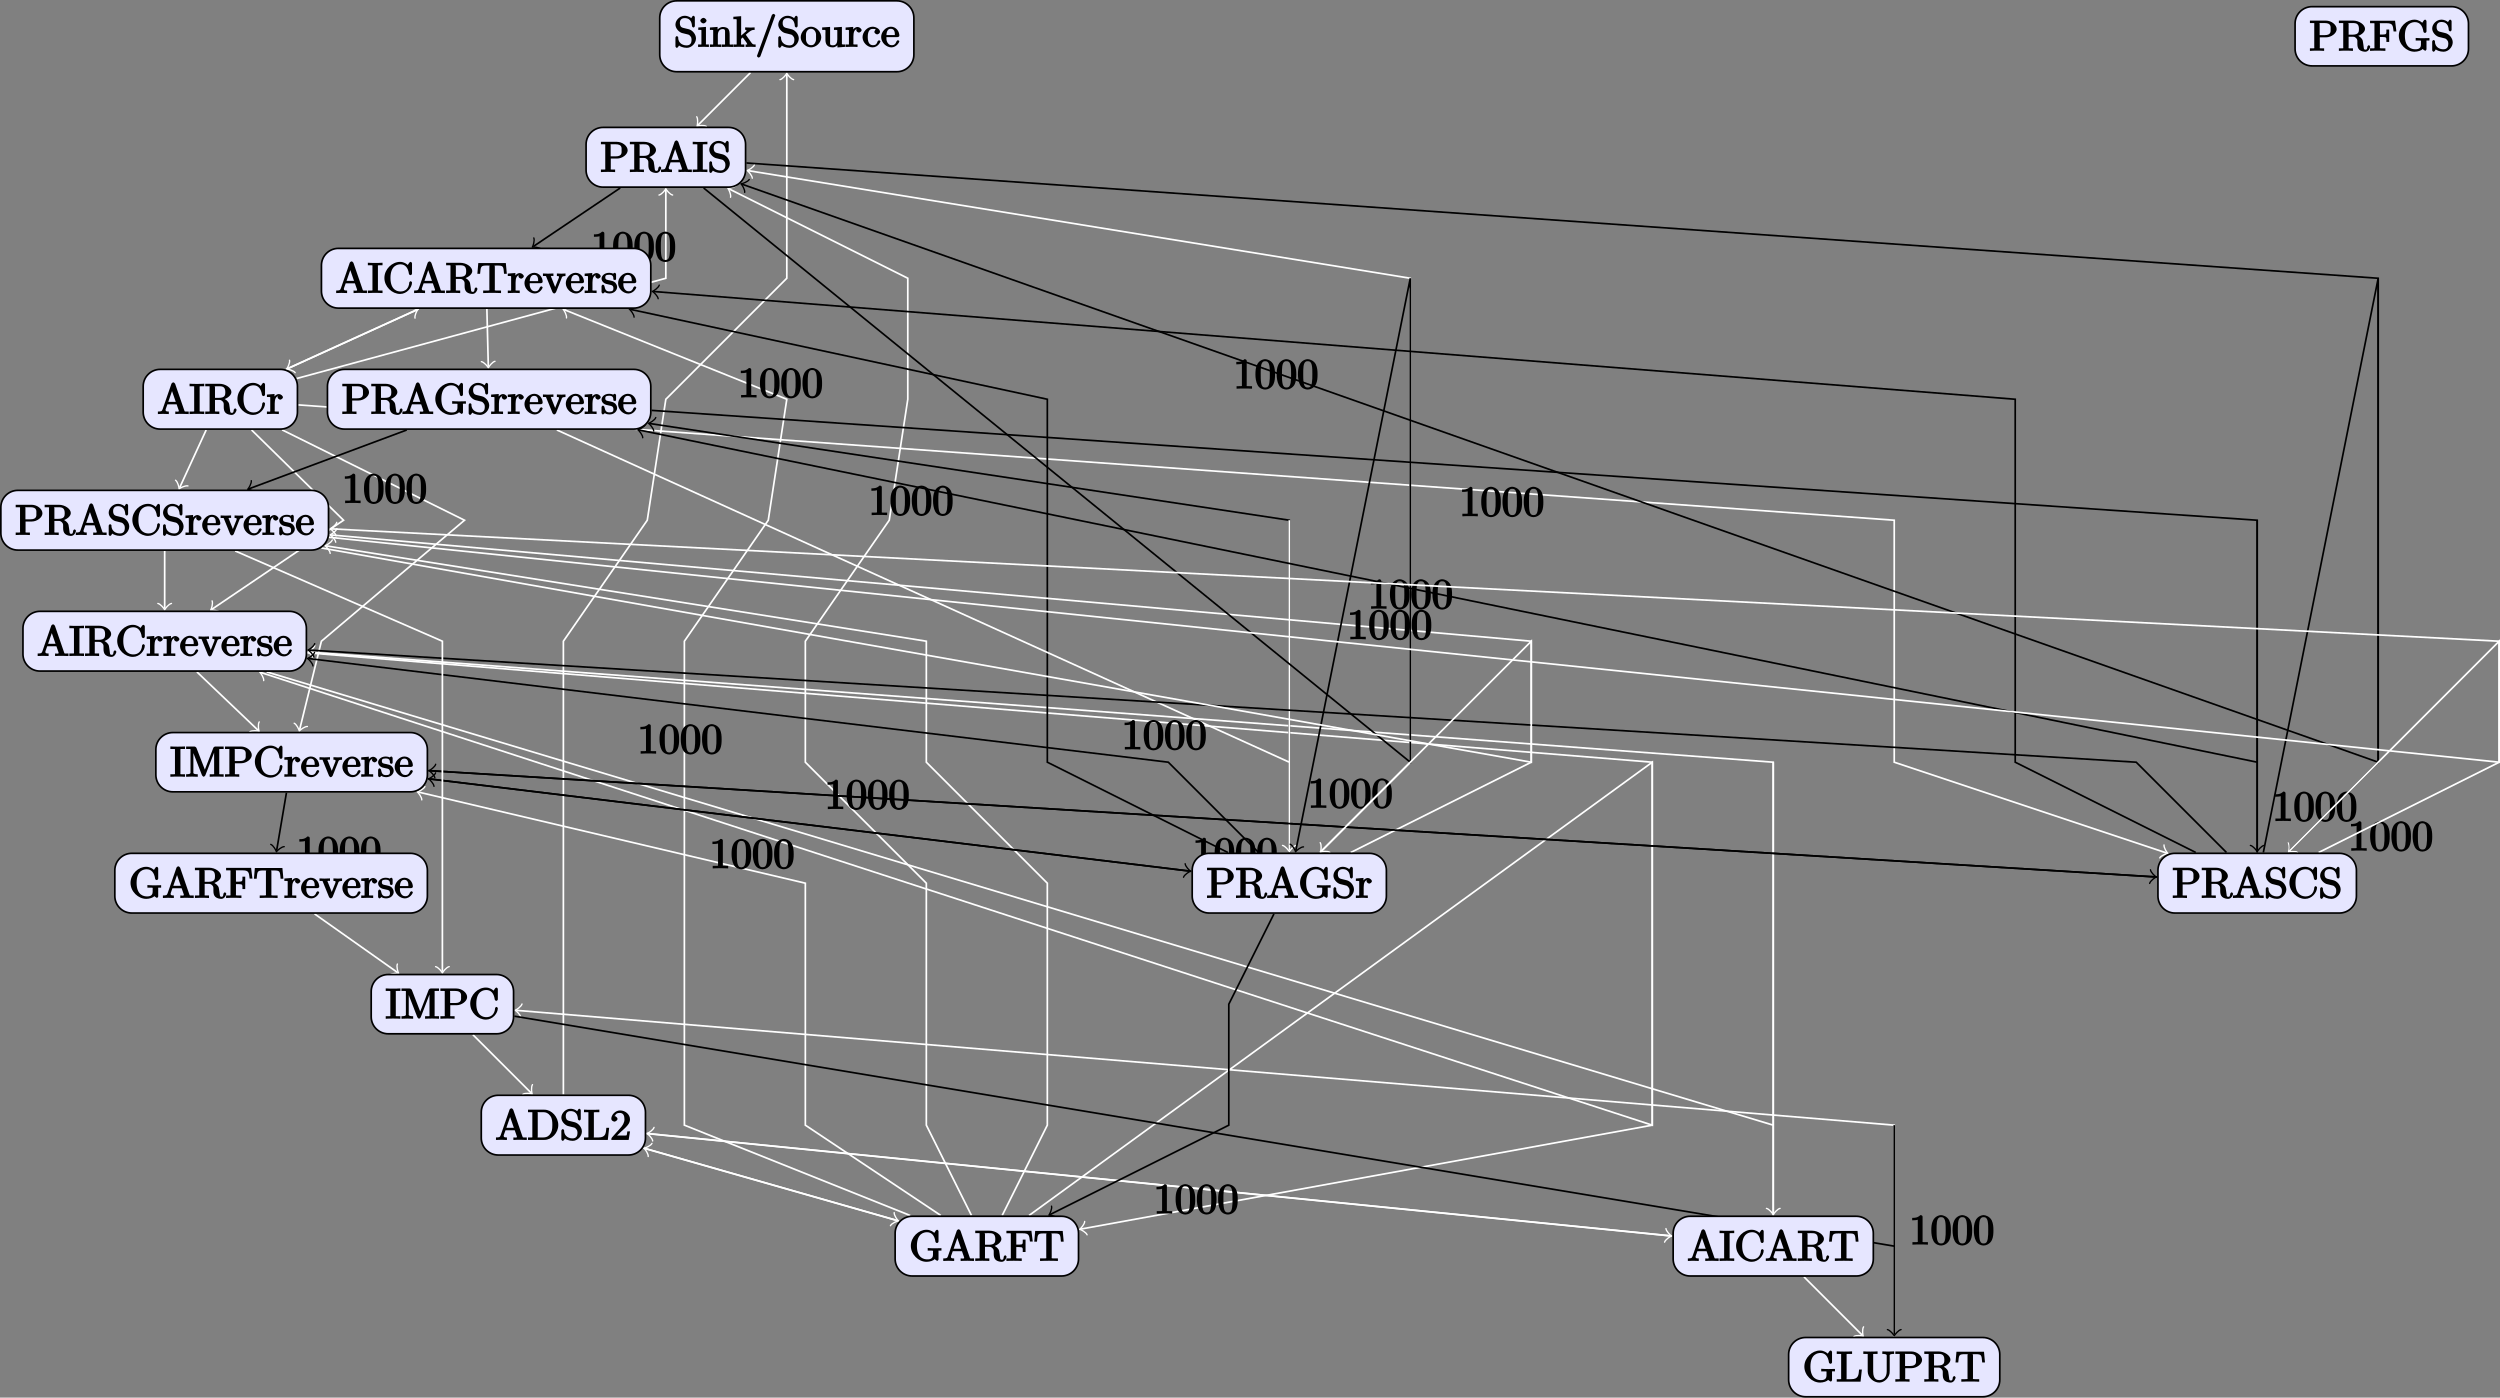 <?xml version="1.0" encoding="UTF-8"?>
<svg xmlns="http://www.w3.org/2000/svg" xmlns:xlink="http://www.w3.org/1999/xlink" width="585.739pt" height="327.453pt" viewBox="0 0 585.739 327.453" version="1.1">
<rect x="0" y="0" width="585.739" height="327.453" fill="#808080" stroke="none"/>
<defs>
<g>
<symbol overflow="visible" id="glyph0-0">
<path style="stroke:none;" d=""/>
</symbol>
<symbol overflow="visible" id="glyph0-1">
<path style="stroke:none;" d="M 4.375 -0.125 L 4.375 -0.578 L 3.859 -0.578 C 2.953 -0.578 3.125 -0.547 3.125 -0.922 L 3.125 -6.516 C 3.125 -6.75 2.938 -6.906 2.594 -6.906 C 1.938 -6.234 1.203 -6.266 0.688 -6.266 L 0.688 -5.688 C 1.094 -5.688 1.812 -5.734 2 -5.828 L 2 -0.922 C 2 -0.562 2.156 -0.578 1.266 -0.578 L 0.75 -0.578 L 0.75 0.016 C 1.297 -0.031 2.156 -0.031 2.562 -0.031 C 2.953 -0.031 3.828 -0.031 4.375 0.016 Z M 4.375 -0.125 "/>
</symbol>
<symbol overflow="visible" id="glyph0-2">
<path style="stroke:none;" d="M 4.781 -3.312 C 4.781 -4.109 4.734 -4.922 4.391 -5.656 C 3.922 -6.609 2.906 -6.906 2.5 -6.906 C 1.891 -6.906 0.969 -6.516 0.562 -5.578 C 0.234 -4.891 0.188 -4.109 0.188 -3.312 C 0.188 -2.578 0.297 -1.578 0.703 -0.828 C 1.125 -0.016 2 0.219 2.484 0.219 C 3.016 0.219 3.984 -0.125 4.422 -1.062 C 4.734 -1.75 4.781 -2.531 4.781 -3.312 Z M 3.562 -3.438 C 3.562 -2.688 3.562 -2.016 3.453 -1.375 C 3.297 -0.422 2.938 -0.266 2.484 -0.266 C 2.094 -0.266 1.703 -0.375 1.531 -1.328 C 1.422 -1.938 1.422 -2.844 1.422 -3.438 C 1.422 -4.078 1.422 -4.734 1.5 -5.281 C 1.688 -6.453 2.234 -6.422 2.484 -6.422 C 2.812 -6.422 3.266 -6.375 3.453 -5.391 C 3.562 -4.828 3.562 -4.062 3.562 -3.438 Z M 3.562 -3.438 "/>
</symbol>
<symbol overflow="visible" id="glyph0-3">
<path style="stroke:none;" d="M 5.172 -1.984 C 5.172 -2.984 4.312 -3.938 3.484 -4.141 L 2.203 -4.453 C 1.578 -4.594 1.391 -5 1.391 -5.578 C 1.391 -6.266 1.734 -6.75 2.516 -6.75 C 4.172 -6.75 4.203 -5.25 4.25 -4.797 C 4.266 -4.734 4.469 -4.547 4.578 -4.547 C 4.703 -4.547 4.906 -4.719 4.906 -4.922 L 4.906 -6.922 C 4.906 -7.094 4.703 -7.297 4.594 -7.297 C 4.531 -7.297 4.375 -7.25 4.312 -7.125 L 4.062 -6.734 C 3.938 -6.844 3.391 -7.297 2.5 -7.297 C 1.391 -7.297 0.359 -6.281 0.359 -5.219 C 0.359 -4.391 1.094 -3.531 1.859 -3.266 C 1.969 -3.234 2.484 -3.109 3.188 -2.938 C 3.453 -2.875 3.609 -2.844 3.891 -2.469 C 4.094 -2.219 4.141 -1.969 4.141 -1.641 C 4.141 -0.938 3.844 -0.359 3 -0.359 C 2.719 -0.359 2.094 -0.375 1.562 -0.859 C 0.984 -1.391 1.016 -1.938 1 -2.297 C 1 -2.391 0.719 -2.531 0.688 -2.531 C 0.562 -2.531 0.359 -2.328 0.359 -2.141 L 0.359 -0.156 C 0.359 0.016 0.562 0.219 0.672 0.219 C 0.734 0.219 0.891 0.156 0.953 0.047 C 0.953 0.047 0.984 0.016 1.203 -0.328 C 1.344 -0.172 2.125 0.219 3.016 0.219 C 4.172 0.219 5.172 -0.891 5.172 -1.984 Z M 5.172 -1.984 "/>
</symbol>
<symbol overflow="visible" id="glyph0-4">
<path style="stroke:none;" d="M 2.656 -0.125 L 2.656 -0.578 C 1.797 -0.578 1.969 -0.484 1.969 -0.875 L 1.969 -4.688 L 0.172 -4.547 L 0.172 -3.984 C 1.016 -3.984 0.906 -4.062 0.906 -3.562 L 0.906 -0.891 C 0.906 -0.438 1 -0.578 0.125 -0.578 L 0.125 0.016 L 1.422 -0.031 C 1.781 -0.031 2.125 -0.016 2.656 0.016 Z M 2.109 -6.156 C 2.109 -6.422 1.688 -6.812 1.391 -6.812 C 1.047 -6.812 0.641 -6.406 0.641 -6.156 C 0.641 -5.875 1.078 -5.5 1.375 -5.5 C 1.719 -5.5 2.109 -5.906 2.109 -6.156 Z M 2.109 -6.156 "/>
</symbol>
<symbol overflow="visible" id="glyph0-5">
<path style="stroke:none;" d="M 5.531 -0.125 L 5.531 -0.578 C 4.812 -0.578 4.766 -0.438 4.75 -0.734 L 4.75 -2.641 C 4.75 -3.5 4.688 -3.906 4.391 -4.266 C 4.25 -4.438 3.781 -4.672 3.203 -4.672 C 2.469 -4.672 1.797 -4.109 1.531 -3.484 L 1.922 -3.484 L 1.922 -4.688 L 0.125 -4.547 L 0.125 -3.984 C 1.016 -3.984 0.891 -4.047 0.891 -3.562 L 0.891 -0.891 C 0.891 -0.438 0.984 -0.578 0.125 -0.578 L 0.125 0.016 L 1.453 -0.031 L 2.766 0.016 L 2.766 -0.578 C 1.891 -0.578 1.984 -0.438 1.984 -0.891 L 1.984 -2.719 C 1.984 -3.766 2.5 -4.188 3.125 -4.188 C 3.766 -4.188 3.672 -3.781 3.672 -3.203 L 3.672 -0.891 C 3.672 -0.438 3.766 -0.578 2.891 -0.578 L 2.891 0.016 L 4.219 -0.031 L 5.531 0.016 Z M 5.531 -0.125 "/>
</symbol>
<symbol overflow="visible" id="glyph0-6">
<path style="stroke:none;" d="M 5.297 -0.125 L 5.297 -0.578 C 4.719 -0.578 4.641 -0.531 4.266 -1.062 L 3 -2.844 C 2.984 -2.875 3 -2.828 3 -2.859 C 3 -2.906 3.656 -3.406 3.75 -3.484 C 4.375 -4 4.656 -3.984 5.062 -3.984 L 5.062 -4.578 C 4.578 -4.531 4.453 -4.531 4.172 -4.531 C 3.812 -4.531 3.188 -4.562 2.844 -4.578 L 2.844 -4 C 3.234 -3.984 3.141 -4 3.141 -3.875 C 3.141 -3.672 3.062 -3.656 2.984 -3.578 L 1.906 -2.656 L 1.906 -7.203 L 0.078 -7.062 L 0.078 -6.5 C 0.984 -6.5 0.859 -6.562 0.859 -6.078 L 0.859 -0.891 C 0.859 -0.438 0.953 -0.578 0.078 -0.578 L 0.078 0.016 L 1.359 -0.031 L 2.656 0.016 L 2.656 -0.578 C 1.797 -0.578 1.891 -0.438 1.891 -0.891 L 1.891 -1.875 L 2.281 -2.219 C 2.953 -1.312 3.312 -0.844 3.312 -0.672 C 3.312 -0.484 3.344 -0.578 2.953 -0.578 L 2.953 0.016 L 4.234 -0.031 C 4.516 -0.031 4.812 -0.016 5.297 0.016 Z M 5.297 -0.125 "/>
</symbol>
<symbol overflow="visible" id="glyph0-7">
<path style="stroke:none;" d="M 4.641 -7.406 C 4.641 -7.516 4.344 -7.75 4.234 -7.75 C 4.141 -7.75 3.875 -7.562 3.844 -7.484 L 0.328 2.172 C 0.422 2.016 0.359 2.141 0.359 2.156 C 0.359 2.266 0.641 2.5 0.75 2.5 C 0.844 2.5 1.109 2.312 1.141 2.234 L 4.656 -7.422 C 4.578 -7.266 4.641 -7.391 4.641 -7.406 Z M 4.641 -7.406 "/>
</symbol>
<symbol overflow="visible" id="glyph0-8">
<path style="stroke:none;" d="M 4.891 -2.266 C 4.891 -3.531 3.703 -4.734 2.5 -4.734 C 1.25 -4.734 0.078 -3.516 0.078 -2.266 C 0.078 -0.984 1.312 0.109 2.484 0.109 C 3.688 0.109 4.891 -1 4.891 -2.266 Z M 3.672 -2.344 C 3.672 -1.984 3.734 -1.547 3.516 -1.109 L 3.453 -1 C 3.234 -0.562 2.984 -0.406 2.5 -0.406 C 2.062 -0.406 1.766 -0.578 1.5 -1.031 C 1.25 -1.469 1.312 -1.984 1.312 -2.344 C 1.312 -2.734 1.25 -3.188 1.484 -3.625 C 1.75 -4.078 2.078 -4.25 2.484 -4.25 C 2.922 -4.25 3.203 -4.062 3.469 -3.641 C 3.734 -3.203 3.672 -2.719 3.672 -2.344 Z M 3.672 -2.344 "/>
</symbol>
<symbol overflow="visible" id="glyph0-9">
<path style="stroke:none;" d="M 5.531 -0.125 L 5.531 -0.578 C 4.641 -0.578 4.75 -0.516 4.75 -1 L 4.75 -4.688 L 2.891 -4.562 L 2.891 -3.984 C 3.781 -3.984 3.672 -4.047 3.672 -3.562 L 3.672 -1.781 C 3.672 -0.922 3.391 -0.375 2.656 -0.375 C 1.828 -0.375 1.984 -0.703 1.984 -1.219 L 1.984 -4.688 L 0.125 -4.562 L 0.125 -3.984 C 1.094 -3.984 0.891 -4.094 0.891 -3.203 L 0.891 -1.703 C 0.891 -0.922 1.094 0.109 2.609 0.109 C 3.172 0.109 3.812 -0.297 4.094 -0.922 L 3.703 -0.922 L 3.703 0.125 L 5.531 -0.016 Z M 5.531 -0.125 "/>
</symbol>
<symbol overflow="visible" id="glyph0-10">
<path style="stroke:none;" d="M 3.828 -3.922 C 3.828 -4.25 3.312 -4.672 2.891 -4.672 C 2.156 -4.672 1.609 -3.875 1.469 -3.438 L 1.859 -3.438 L 1.859 -4.688 L 0.078 -4.547 L 0.078 -3.984 C 0.984 -3.984 0.859 -4.047 0.859 -3.562 L 0.859 -0.891 C 0.859 -0.438 0.953 -0.578 0.078 -0.578 L 0.078 0.016 L 1.422 -0.031 C 1.812 -0.031 2.281 -0.031 2.875 0.016 L 2.875 -0.578 L 2.469 -0.578 C 1.734 -0.578 1.906 -0.547 1.906 -0.906 L 1.906 -2.438 C 1.906 -3.422 2.141 -4.188 2.891 -4.188 C 2.953 -4.188 2.844 -4.234 2.625 -4.328 C 2.969 -4.438 2.578 -4.172 2.578 -3.922 C 2.578 -3.641 2.984 -3.359 3.203 -3.359 C 3.375 -3.359 3.828 -3.609 3.828 -3.922 Z M 3.828 -3.922 "/>
</symbol>
<symbol overflow="visible" id="glyph0-11">
<path style="stroke:none;" d="M 4.344 -1.312 C 4.344 -1.422 4.031 -1.562 4 -1.562 C 3.922 -1.562 3.703 -1.375 3.672 -1.312 C 3.391 -0.391 2.938 -0.406 2.578 -0.406 C 2.047 -0.406 1.359 -0.703 1.359 -2.297 C 1.359 -3.922 1.984 -4.219 2.516 -4.219 C 2.609 -4.219 3.094 -4.25 3.234 -4.094 C 3.172 -4.094 2.906 -3.656 2.906 -3.516 C 2.906 -3.266 3.297 -2.938 3.562 -2.938 C 3.828 -2.938 4.234 -3.234 4.234 -3.531 C 4.234 -4.203 3.266 -4.734 2.5 -4.734 C 1.25 -4.734 0.141 -3.516 0.141 -2.281 C 0.141 -1 1.328 0.109 2.484 0.109 C 3.812 0.109 4.344 -1.219 4.344 -1.312 Z M 4.344 -1.312 "/>
</symbol>
<symbol overflow="visible" id="glyph0-12">
<path style="stroke:none;" d="M 4.344 -1.312 C 4.344 -1.422 4.062 -1.578 4 -1.578 C 3.922 -1.578 3.703 -1.375 3.672 -1.297 C 3.328 -0.266 2.625 -0.406 2.531 -0.406 C 2.031 -0.406 1.781 -0.672 1.547 -1.031 C 1.25 -1.516 1.312 -2.078 1.312 -2.297 L 3.891 -2.297 C 4.109 -2.297 4.344 -2.438 4.344 -2.641 C 4.344 -3.625 3.594 -4.734 2.359 -4.734 C 1.203 -4.734 0.078 -3.562 0.078 -2.328 C 0.078 -0.984 1.328 0.109 2.469 0.109 C 3.688 0.109 4.344 -1.125 4.344 -1.312 Z M 3.484 -2.781 L 1.312 -2.781 C 1.375 -4.125 2.016 -4.25 2.359 -4.25 C 3.375 -4.25 3.281 -3.031 3.281 -2.781 Z M 3.484 -2.781 "/>
</symbol>
<symbol overflow="visible" id="glyph0-13">
<path style="stroke:none;" d="M 7.344 -0.125 L 7.344 -0.578 L 6.969 -0.578 C 6.375 -0.578 6.438 -0.516 6.312 -0.844 L 4.172 -7.062 C 4.109 -7.203 3.891 -7.406 3.734 -7.406 C 3.578 -7.406 3.344 -7.203 3.297 -7.062 L 1.234 -1.109 C 1.062 -0.594 0.859 -0.594 0.125 -0.578 L 0.125 0.016 L 1.328 -0.031 L 2.688 0.016 L 2.688 -0.578 C 1.984 -0.578 1.938 -0.688 1.938 -0.953 C 1.938 -0.984 1.891 -0.984 1.969 -1.172 L 2.359 -2.266 L 4.516 -2.266 L 5 -0.875 C 5.016 -0.844 5.031 -0.781 5.031 -0.734 C 5.031 -0.438 4.672 -0.578 4.203 -0.578 L 4.203 0.016 C 4.766 -0.031 5.469 -0.031 5.844 -0.031 L 7.344 0.016 Z M 4.562 -2.844 L 2.562 -2.844 L 3.641 -5.953 L 3.234 -5.953 L 4.312 -2.844 Z M 4.562 -2.844 "/>
</symbol>
<symbol overflow="visible" id="glyph0-14">
<path style="stroke:none;" d="M 7.25 -3.484 C 7.25 -5.375 5.703 -7.078 4 -7.078 L 0.156 -7.078 L 0.156 -6.5 L 0.594 -6.5 C 1.359 -6.5 1.172 -6.516 1.172 -6.156 L 1.172 -0.906 C 1.172 -0.547 1.359 -0.578 0.594 -0.578 L 0.156 -0.578 L 0.156 0 L 4 0 C 5.672 0 7.25 -1.609 7.25 -3.484 Z M 5.859 -3.484 C 5.859 -2.375 5.719 -1.875 5.359 -1.391 C 5.156 -1.109 4.734 -0.578 3.734 -0.578 L 2.719 -0.578 C 2.25 -0.578 2.438 -0.516 2.438 -0.844 L 2.438 -6.234 C 2.438 -6.562 2.25 -6.5 2.719 -6.5 L 3.719 -6.5 C 4.344 -6.5 4.891 -6.312 5.391 -5.609 C 5.828 -5.031 5.859 -4.25 5.859 -3.484 Z M 5.859 -3.484 "/>
</symbol>
<symbol overflow="visible" id="glyph0-15">
<path style="stroke:none;" d="M 5.797 -2.844 L 5.359 -2.844 C 5.25 -1.688 5.297 -0.578 3.547 -0.578 L 2.734 -0.578 C 2.266 -0.578 2.438 -0.516 2.438 -0.844 L 2.438 -6.156 C 2.438 -6.484 2.25 -6.5 3.188 -6.5 L 3.719 -6.5 L 3.719 -7.094 C 3.156 -7.047 2.25 -7.047 1.844 -7.047 C 1.453 -7.047 0.672 -7.047 0.125 -7.094 L 0.125 -6.5 L 0.562 -6.5 C 1.328 -6.5 1.156 -6.516 1.156 -6.156 L 1.156 -0.906 C 1.156 -0.547 1.328 -0.578 0.562 -0.578 L 0.125 -0.578 L 0.125 0 L 5.703 0 L 6.016 -2.844 Z M 5.797 -2.844 "/>
</symbol>
<symbol overflow="visible" id="glyph0-16">
<path style="stroke:none;" d="M 4.469 -2 L 4.047 -2 C 3.984 -1.562 3.969 -1.219 3.875 -1.078 C 3.797 -1 3.281 -1.031 3.062 -1.031 L 1.641 -1.031 L 2.469 -1.828 C 4.016 -3.203 4.672 -3.844 4.672 -4.828 C 4.672 -5.969 3.578 -6.906 2.359 -6.906 C 1.234 -6.906 0.297 -5.859 0.297 -4.969 C 0.297 -4.406 1 -4.281 1.031 -4.281 C 1.203 -4.281 1.75 -4.531 1.75 -4.938 C 1.75 -5.188 1.359 -5.594 1.016 -5.594 C 0.938 -5.594 0.922 -5.594 1.172 -5.672 C 1.312 -6.094 1.656 -6.328 2.234 -6.328 C 3.141 -6.328 3.375 -5.656 3.375 -4.828 C 3.375 -4.031 2.938 -3.344 2.375 -2.734 L 0.469 -0.594 C 0.359 -0.484 0.297 -0.375 0.297 0 L 4.359 0 L 4.688 -2 Z M 4.469 -2 "/>
</symbol>
<symbol overflow="visible" id="glyph0-17">
<path style="stroke:none;" d="M 3.516 -0.125 L 3.516 -0.578 L 3.062 -0.578 C 2.266 -0.578 2.438 -0.547 2.438 -0.906 L 2.438 -6.156 C 2.438 -6.516 2.266 -6.5 3.062 -6.5 L 3.516 -6.5 L 3.516 -7.094 C 2.969 -7.047 2.188 -7.047 1.797 -7.047 C 1.422 -7.047 0.625 -7.047 0.078 -7.094 L 0.078 -6.5 L 0.531 -6.5 C 1.328 -6.5 1.156 -6.516 1.156 -6.156 L 1.156 -0.906 C 1.156 -0.547 1.328 -0.578 0.531 -0.578 L 0.078 -0.578 L 0.078 0.016 C 0.625 -0.031 1.422 -0.031 1.797 -0.031 C 2.188 -0.031 2.969 -0.031 3.516 0.016 Z M 3.516 -0.125 "/>
</symbol>
<symbol overflow="visible" id="glyph0-18">
<path style="stroke:none;" d="M 6.828 -2.453 C 6.828 -2.547 6.625 -2.766 6.5 -2.766 C 6.391 -2.766 6.188 -2.562 6.188 -2.469 C 6.094 -1.031 5.234 -0.359 4.141 -0.359 C 3.531 -0.359 1.781 -0.562 1.781 -3.531 C 1.781 -6.516 3.531 -6.719 4.141 -6.719 C 5.219 -6.719 5.906 -5.938 6.109 -4.484 C 6.125 -4.344 6.328 -4.188 6.469 -4.188 C 6.625 -4.188 6.828 -4.344 6.828 -4.562 L 6.828 -6.922 C 6.828 -7.094 6.625 -7.297 6.516 -7.297 C 6.484 -7.297 6.297 -7.25 6.219 -7.141 L 5.828 -6.562 C 5.625 -6.766 4.984 -7.297 4.031 -7.297 C 2.156 -7.297 0.359 -5.578 0.359 -3.531 C 0.359 -1.469 2.172 0.219 4.031 0.219 C 5.656 0.219 6.828 -1.297 6.828 -2.453 Z M 6.828 -2.453 "/>
</symbol>
<symbol overflow="visible" id="glyph0-19">
<path style="stroke:none;" d="M 7.5 -1 C 7.5 -1.062 7.297 -1.312 7.172 -1.312 C 7.062 -1.312 6.859 -1.094 6.844 -1.016 C 6.781 -0.312 6.641 -0.266 6.391 -0.266 C 5.906 -0.266 6.016 -0.641 5.875 -1.562 L 5.75 -2.359 C 5.578 -3 4.891 -3.469 4.344 -3.656 L 4.344 -3.391 C 5.297 -3.625 6.281 -4.359 6.281 -5.141 C 6.281 -6.094 4.938 -7.078 3.484 -7.078 L 0.156 -7.078 L 0.156 -6.5 L 0.594 -6.5 C 1.359 -6.5 1.172 -6.516 1.172 -6.156 L 1.172 -0.906 C 1.172 -0.547 1.359 -0.578 0.594 -0.578 L 0.156 -0.578 L 0.156 0.016 C 0.703 -0.031 1.422 -0.031 1.797 -0.031 C 2.188 -0.031 2.906 -0.031 3.453 0.016 L 3.453 -0.578 L 3.016 -0.578 C 2.25 -0.578 2.438 -0.547 2.438 -0.906 L 2.438 -3.297 L 3.375 -3.297 C 3.531 -3.297 3.812 -3.344 4.172 -3 C 4.547 -2.641 4.484 -2.422 4.484 -1.75 C 4.484 -1.109 4.547 -0.625 4.953 -0.234 C 5.359 0.125 6.047 0.219 6.344 0.219 C 7.125 0.219 7.5 -0.734 7.5 -1 Z M 4.859 -5.141 C 4.859 -4.453 4.812 -3.781 3.344 -3.781 L 2.438 -3.781 L 2.438 -6.234 C 2.438 -6.453 2.234 -6.453 2.453 -6.484 C 2.547 -6.5 2.844 -6.5 3.047 -6.5 C 3.938 -6.5 4.859 -6.594 4.859 -5.141 Z M 4.859 -5.141 "/>
</symbol>
<symbol overflow="visible" id="glyph0-20">
<path style="stroke:none;" d="M 7.031 -4.641 L 6.812 -7.016 L 0.359 -7.016 L 0.141 -4.5 L 0.781 -4.5 C 0.953 -6.234 0.891 -6.438 2.406 -6.438 C 2.578 -6.438 2.844 -6.438 2.938 -6.422 C 3.156 -6.375 2.953 -6.406 2.953 -6.172 L 2.953 -0.922 C 2.953 -0.578 3.156 -0.578 2.109 -0.578 L 1.5 -0.578 L 1.5 0.016 C 2.109 -0.031 3.125 -0.031 3.594 -0.031 C 4.047 -0.031 5.078 -0.031 5.688 0.016 L 5.688 -0.578 L 5.078 -0.578 C 4.031 -0.578 4.234 -0.578 4.234 -0.922 L 4.234 -6.172 C 4.234 -6.375 4.031 -6.375 4.219 -6.422 C 4.328 -6.438 4.594 -6.438 4.781 -6.438 C 6.297 -6.438 6.234 -6.234 6.391 -4.5 L 7.031 -4.5 Z M 7.031 -4.641 "/>
</symbol>
<symbol overflow="visible" id="glyph0-21">
<path style="stroke:none;" d="M 5.266 -4.109 L 5.266 -4.578 C 4.828 -4.547 4.547 -4.531 4.312 -4.531 L 3.25 -4.578 L 3.25 -3.984 C 3.812 -3.984 3.734 -3.875 3.734 -3.688 C 3.734 -3.594 3.703 -3.562 3.672 -3.453 L 2.656 -0.906 L 3.047 -0.906 L 1.938 -3.688 C 1.875 -3.812 1.812 -3.766 1.812 -3.766 L 1.875 -3.859 C 1.875 -4.109 2.062 -3.984 2.438 -3.984 L 2.438 -4.578 L 1.156 -4.531 C 0.891 -4.531 0.484 -4.547 -0.016 -4.578 L -0.016 -3.984 C 0.812 -3.984 0.656 -4.062 0.781 -3.75 L 2.219 -0.203 C 2.281 -0.062 2.5 0.109 2.625 0.109 C 2.766 0.109 3 -0.109 3.047 -0.203 L 4.344 -3.453 C 4.438 -3.672 4.406 -3.984 5.266 -3.984 Z M 5.266 -4.109 "/>
</symbol>
<symbol overflow="visible" id="glyph0-22">
<path style="stroke:none;" d="M 3.781 -1.406 C 3.781 -1.938 3.422 -2.328 3.312 -2.453 C 2.984 -2.766 2.453 -2.891 2.031 -2.969 C 1.469 -3.078 1 -3.078 1 -3.656 C 1 -4 1.062 -4.281 1.922 -4.281 C 3.016 -4.281 2.875 -3.516 2.891 -3.203 C 2.906 -3.109 3.344 -3.016 3.344 -3.016 L 3.203 -2.984 C 3.344 -2.984 3.531 -3.156 3.531 -3.344 L 3.531 -4.359 C 3.531 -4.531 3.344 -4.734 3.234 -4.734 C 3.188 -4.734 3.016 -4.688 2.891 -4.578 C 2.859 -4.531 2.766 -4.453 2.844 -4.516 C 2.625 -4.688 2.078 -4.734 1.922 -4.734 C 0.703 -4.734 0.125 -3.922 0.125 -3.375 C 0.125 -3.016 0.344 -2.656 0.625 -2.438 C 0.938 -2.172 1.359 -2.078 2.078 -1.938 C 2.297 -1.891 2.906 -1.859 2.906 -1.141 C 2.906 -0.641 2.766 -0.375 1.984 -0.375 C 1.141 -0.375 0.984 -0.812 0.797 -1.656 C 0.766 -1.781 0.562 -1.969 0.453 -1.969 C 0.328 -1.969 0.125 -1.75 0.125 -1.578 L 0.125 -0.266 C 0.125 -0.094 0.328 0.109 0.438 0.109 C 0.484 0.109 0.641 0.062 0.828 -0.125 C 0.844 -0.156 0.844 -0.172 0.891 -0.219 C 1.188 0.062 1.781 0.109 1.984 0.109 C 3.125 0.109 3.781 -0.688 3.781 -1.406 Z M 3.781 -1.406 "/>
</symbol>
<symbol overflow="visible" id="glyph0-23">
<path style="stroke:none;" d="M 7.531 -2.547 L 7.531 -2.984 L 6.109 -2.953 C 5.719 -2.953 4.859 -2.953 4.312 -3.016 L 4.312 -2.406 L 4.828 -2.406 C 5.719 -2.406 5.547 -2.438 5.547 -2.062 L 5.547 -1.422 C 5.547 -0.312 4.484 -0.359 4.203 -0.359 C 3.562 -0.359 1.781 -0.562 1.781 -3.531 C 1.781 -6.516 3.547 -6.719 4.141 -6.719 C 5.219 -6.719 5.922 -5.953 6.125 -4.484 C 6.141 -4.344 6.344 -4.188 6.484 -4.188 C 6.641 -4.188 6.844 -4.344 6.844 -4.562 L 6.844 -6.922 C 6.844 -7.094 6.641 -7.297 6.531 -7.297 C 6.484 -7.297 6.312 -7.25 6.234 -7.141 L 5.844 -6.562 C 5.688 -6.719 5.016 -7.297 4.031 -7.297 C 2.172 -7.297 0.359 -5.578 0.359 -3.531 C 0.359 -1.5 2.156 0.219 4.047 0.219 C 4.781 0.219 5.719 -0.078 5.906 -0.422 C 5.906 -0.453 6.438 -0.016 6.547 -0.016 C 6.641 -0.016 6.844 -0.219 6.844 -0.375 L 6.844 -2.109 C 6.844 -2.5 6.672 -2.406 7.531 -2.406 Z M 7.531 -2.547 "/>
</symbol>
<symbol overflow="visible" id="glyph0-24">
<path style="stroke:none;" d="M 6.281 -4.672 L 5.984 -7.047 L 0.125 -7.047 L 0.125 -6.469 L 0.562 -6.469 C 1.328 -6.469 1.156 -6.484 1.156 -6.125 L 1.156 -0.906 C 1.156 -0.547 1.328 -0.578 0.562 -0.578 L 0.125 -0.578 L 0.125 0.016 C 0.672 -0.031 1.453 -0.031 1.844 -0.031 C 2.25 -0.031 3.156 -0.031 3.719 0.016 L 3.719 -0.578 L 3.188 -0.578 C 2.25 -0.578 2.438 -0.562 2.438 -0.922 L 2.438 -3.234 L 3.094 -3.234 C 4.062 -3.234 3.953 -3.047 3.953 -2.078 L 4.609 -2.078 L 4.609 -4.984 L 3.953 -4.984 C 3.953 -4 4.062 -3.812 3.094 -3.812 L 2.438 -3.812 L 2.438 -6.203 C 2.438 -6.531 2.266 -6.469 2.734 -6.469 L 3.922 -6.469 C 5.422 -6.469 5.469 -6.047 5.641 -4.531 L 6.297 -4.531 Z M 6.281 -4.672 "/>
</symbol>
<symbol overflow="visible" id="glyph0-25">
<path style="stroke:none;" d="M 7.344 -6.625 L 7.344 -7.094 L 5.969 -7.047 L 4.578 -7.094 L 4.578 -6.5 C 5.797 -6.5 5.609 -6.156 5.609 -5.891 L 5.609 -2.438 C 5.609 -1.016 4.828 -0.359 3.891 -0.359 C 3.422 -0.359 2.438 -0.469 2.438 -2.359 L 2.438 -6.156 C 2.438 -6.516 2.266 -6.5 3.031 -6.5 L 3.469 -6.5 L 3.469 -7.094 C 2.922 -7.047 2.188 -7.047 1.797 -7.047 C 1.422 -7.047 0.672 -7.047 0.125 -7.094 L 0.125 -6.5 L 0.562 -6.5 C 1.328 -6.5 1.156 -6.516 1.156 -6.156 L 1.156 -2.406 C 1.156 -1 2.516 0.219 3.875 0.219 C 5.016 0.219 6.109 -0.844 6.281 -1.969 C 6.312 -2.172 6.312 -2.266 6.312 -2.656 L 6.312 -5.859 C 6.312 -6.188 6.109 -6.5 7.344 -6.5 Z M 7.344 -6.625 "/>
</symbol>
<symbol overflow="visible" id="glyph0-26">
<path style="stroke:none;" d="M 6.422 -5.078 C 6.422 -6.062 5.234 -7.078 3.875 -7.078 L 0.156 -7.078 L 0.156 -6.5 L 0.594 -6.5 C 1.359 -6.5 1.172 -6.516 1.172 -6.156 L 1.172 -0.906 C 1.172 -0.547 1.359 -0.578 0.594 -0.578 L 0.156 -0.578 L 0.156 0.016 C 0.703 -0.031 1.438 -0.031 1.812 -0.031 C 2.188 -0.031 2.938 -0.031 3.484 0.016 L 3.484 -0.578 L 3.047 -0.578 C 2.281 -0.578 2.469 -0.547 2.469 -0.906 L 2.469 -3.156 L 3.953 -3.156 C 5.141 -3.156 6.422 -4.094 6.422 -5.078 Z M 5 -5.078 C 5 -4.609 5.188 -3.672 3.609 -3.672 L 2.438 -3.672 L 2.438 -6.234 C 2.438 -6.562 2.25 -6.5 2.719 -6.5 L 3.609 -6.5 C 5.188 -6.5 5 -5.578 5 -5.078 Z M 5 -5.078 "/>
</symbol>
<symbol overflow="visible" id="glyph0-27">
<path style="stroke:none;" d="M 8.969 -0.125 L 8.969 -0.578 L 8.516 -0.578 C 7.75 -0.578 7.938 -0.547 7.938 -0.906 L 7.938 -6.156 C 7.938 -6.516 7.75 -6.5 8.516 -6.5 L 8.969 -6.5 L 8.969 -7.078 L 7.078 -7.078 C 6.812 -7.078 6.625 -6.922 6.547 -6.75 L 4.359 -1.141 L 4.766 -1.141 L 2.609 -6.719 C 2.516 -6.938 2.281 -7.078 2.047 -7.078 L 0.172 -7.078 L 0.172 -6.5 L 0.609 -6.5 C 1.375 -6.5 1.203 -6.516 1.203 -6.156 L 1.203 -1.172 C 1.203 -0.906 1.391 -0.578 0.172 -0.578 L 0.172 0.016 L 1.531 -0.031 L 2.906 0.016 L 2.906 -0.578 C 1.672 -0.578 1.875 -0.906 1.875 -1.172 L 1.875 -6.422 L 1.531 -6.422 L 3.891 -0.344 C 3.938 -0.219 4.188 0 4.281 0 C 4.391 0 4.625 -0.203 4.672 -0.312 L 7.062 -6.5 L 6.734 -6.5 L 6.734 -0.906 C 6.734 -0.547 6.906 -0.578 6.141 -0.578 L 5.703 -0.578 L 5.703 0.016 C 6.266 -0.031 6.953 -0.031 7.344 -0.031 C 7.719 -0.031 8.391 -0.031 8.969 0.016 Z M 8.969 -0.125 "/>
</symbol>
</g>
<clipPath id="clip1">
  <path d="M 71 118 L 585.738 118 L 585.738 206 L 71 206 Z M 71 118 "/>
</clipPath>
<clipPath id="clip2">
  <path d="M 71 120 L 585.738 120 L 585.738 206 L 71 206 Z M 71 120 "/>
</clipPath>
<clipPath id="clip3">
  <path d="M 419 313 L 469 313 L 469 327.453 L 419 327.453 Z M 419 313 "/>
</clipPath>
<clipPath id="clip4">
  <path d="M 413 307 L 475 307 L 475 327.453 L 413 327.453 Z M 413 307 "/>
</clipPath>
</defs>
<g id="surface1">
<path style="fill:none;stroke-width:0.399;stroke-linecap:butt;stroke-linejoin:miter;stroke:rgb(100%,100%,100%);stroke-opacity:1;stroke-miterlimit:10;" d="M -8.501 -8.503 L -20.825 -20.827 " transform="matrix(1,0,0,-1,184.345,8.501)"/>
<path style="fill:none;stroke-width:0.319;stroke-linecap:round;stroke-linejoin:round;stroke:rgb(100%,100%,100%);stroke-opacity:1;stroke-miterlimit:10;" d="M -1.197 1.595 C -1.094 0.995 -0.001 0.101 0.298 0.001 C -0.001 -0.098 -1.097 -0.996 -1.196 -1.593 " transform="matrix(-0.707,0.707,0.707,0.707,163.518,29.328)"/>
<path style="fill:none;stroke-width:0.399;stroke-linecap:butt;stroke-linejoin:miter;stroke:rgb(100%,100%,100%);stroke-opacity:1;stroke-miterlimit:10;" d="M -52.349 -247.925 L -52.349 -141.733 L -32.693 -113.386 L -28.345 -85.042 L -0.001 -56.694 L -0.001 -8.96 " transform="matrix(1,0,0,-1,184.345,8.501)"/>
<path style="fill:none;stroke-width:0.319;stroke-linecap:round;stroke-linejoin:round;stroke:rgb(100%,100%,100%);stroke-opacity:1;stroke-miterlimit:10;" d="M -1.196 1.595 C -1.094 0.997 -0 0.099 0.3 0.001 C -0 -0.1 -1.094 -0.995 -1.196 -1.593 " transform="matrix(0,-1,-1,0,184.345,17.46)"/>
<path style="fill:none;stroke-width:0.399;stroke-linecap:butt;stroke-linejoin:miter;stroke:rgb(100%,100%,100%);stroke-opacity:1;stroke-miterlimit:10;" d="M -32.915 -257.065 L 207.014 -281.058 " transform="matrix(1,0,0,-1,184.345,8.501)"/>
<path style="fill:none;stroke-width:0.319;stroke-linecap:round;stroke-linejoin:round;stroke:rgb(100%,100%,100%);stroke-opacity:1;stroke-miterlimit:10;" d="M -1.197 1.594 C -1.094 0.996 -0 0.098 0.3 -0.002 C -0 -0.098 -1.095 -0.996 -1.196 -1.594 " transform="matrix(0.996,0.1,0.1,-0.996,391.358,289.558)"/>
<path style="fill:none;stroke-width:0.399;stroke-linecap:butt;stroke-linejoin:miter;stroke:rgb(100%,100%,100%);stroke-opacity:1;stroke-miterlimit:10;" d="M -33.626 -260.472 L 25.87 -277.472 " transform="matrix(1,0,0,-1,184.345,8.501)"/>
<path style="fill:none;stroke-width:0.319;stroke-linecap:round;stroke-linejoin:round;stroke:rgb(100%,100%,100%);stroke-opacity:1;stroke-miterlimit:10;" d="M -1.196 1.596 C -1.097 0.995 -0.002 0.099 0.299 -0.001 C -0.002 -0.1 -1.096 -0.996 -1.197 -1.593 " transform="matrix(0.963,0.275,0.275,-0.963,210.216,285.971)"/>
<path style="fill:none;stroke-width:0.399;stroke-linecap:butt;stroke-linejoin:miter;stroke:rgb(100%,100%,100%);stroke-opacity:1;stroke-miterlimit:10;" d="M 207.468 -281.104 L -32.458 -257.112 " transform="matrix(1,0,0,-1,184.345,8.501)"/>
<path style="fill:none;stroke-width:0.319;stroke-linecap:round;stroke-linejoin:round;stroke:rgb(100%,100%,100%);stroke-opacity:1;stroke-miterlimit:10;" d="M -1.194 1.593 C -1.095 0.995 -0.001 0.1 0.299 0 C -0.001 -0.1 -1.096 -0.998 -1.197 -1.592 " transform="matrix(-0.996,-0.1,-0.1,0.996,151.888,265.611)"/>
<path style="fill:none;stroke-width:0.399;stroke-linecap:butt;stroke-linejoin:miter;stroke:rgb(100%,100%,100%);stroke-opacity:1;stroke-miterlimit:10;" d="M 231.12 -276.272 L 231.12 -170.081 L -111.904 -144.28 " transform="matrix(1,0,0,-1,184.345,8.501)"/>
<path style="fill:none;stroke-width:0.319;stroke-linecap:round;stroke-linejoin:round;stroke:rgb(100%,100%,100%);stroke-opacity:1;stroke-miterlimit:10;" d="M -1.196 1.593 C -1.097 0.998 0 0.101 0.298 -0.002 C -0 -0.098 -1.096 -0.995 -1.196 -1.594 " transform="matrix(-0.998,-0.075,-0.075,0.998,72.442,152.782)"/>
<path style="fill:none;stroke-width:0.399;stroke-linecap:butt;stroke-linejoin:miter;stroke:rgb(100%,100%,100%);stroke-opacity:1;stroke-miterlimit:10;" d="M 238.315 -290.663 L 251.999 -304.351 " transform="matrix(1,0,0,-1,184.345,8.501)"/>
<path style="fill:none;stroke-width:0.319;stroke-linecap:round;stroke-linejoin:round;stroke:rgb(100%,100%,100%);stroke-opacity:1;stroke-miterlimit:10;" d="M -1.194 1.595 C -1.097 0.995 -0 0.098 0.298 -0.002 C -0 -0.101 -1.094 -0.996 -1.196 -1.596 " transform="matrix(0.707,0.707,0.707,-0.707,436.345,312.851)"/>
<path style="fill:none;stroke-width:0.399;stroke-linecap:butt;stroke-linejoin:miter;stroke:rgb(100%,100%,100%);stroke-opacity:1;stroke-miterlimit:10;" d="M -86.259 -63.89 L -116.943 -77.854 " transform="matrix(1,0,0,-1,184.345,8.501)"/>
<path style="fill:none;stroke-width:0.319;stroke-linecap:round;stroke-linejoin:round;stroke:rgb(100%,100%,100%);stroke-opacity:1;stroke-miterlimit:10;" d="M -1.195 1.593 C -1.098 0.996 0.001 0.097 0.3 0 C 0.001 -0.1 -1.096 -0.996 -1.197 -1.593 " transform="matrix(-0.912,0.415,0.415,0.912,67.402,86.356)"/>
<path style="fill:none;stroke-width:0.399;stroke-linecap:butt;stroke-linejoin:miter;stroke:rgb(100%,100%,100%);stroke-opacity:1;stroke-miterlimit:10;" d="M -70.271 -63.89 L -69.935 -77.386 " transform="matrix(1,0,0,-1,184.345,8.501)"/>
<path style="fill:none;stroke-width:0.319;stroke-linecap:round;stroke-linejoin:round;stroke:rgb(100%,100%,100%);stroke-opacity:1;stroke-miterlimit:10;" d="M -1.196 1.592 C -1.097 0.996 -0.002 0.102 0.3 0 C 0.001 -0.098 -1.096 -0.997 -1.196 -1.596 " transform="matrix(0.025,1,1,-0.025,114.41,85.887)"/>
<path style="fill:none;stroke-width:0.399;stroke-linecap:butt;stroke-linejoin:miter;stroke:rgb(100%,100%,100%);stroke-opacity:1;stroke-miterlimit:10;" d="M -117.361 -78.046 L -86.677 -64.081 " transform="matrix(1,0,0,-1,184.345,8.501)"/>
<path style="fill:none;stroke-width:0.319;stroke-linecap:round;stroke-linejoin:round;stroke:rgb(100%,100%,100%);stroke-opacity:1;stroke-miterlimit:10;" d="M -1.195 1.592 C -1.098 0.995 0.002 0.101 0.299 -0 C 0.001 -0.1 -1.097 -0.997 -1.197 -1.594 " transform="matrix(0.912,-0.415,-0.415,-0.912,97.668,72.581)"/>
<path style="fill:none;stroke-width:0.399;stroke-linecap:butt;stroke-linejoin:miter;stroke:rgb(100%,100%,100%);stroke-opacity:1;stroke-miterlimit:10;" d="M -125.404 -92.237 L -103.861 -113.386 L -134.747 -134.28 " transform="matrix(1,0,0,-1,184.345,8.501)"/>
<path style="fill:none;stroke-width:0.319;stroke-linecap:round;stroke-linejoin:round;stroke:rgb(100%,100%,100%);stroke-opacity:1;stroke-miterlimit:10;" d="M -1.196 1.594 C -1.097 0.996 -0.001 0.1 0.298 0 C 0 -0.099 -1.097 -0.998 -1.195 -1.595 " transform="matrix(-0.831,0.562,0.562,0.831,49.599,142.781)"/>
<path style="fill:none;stroke-width:0.399;stroke-linecap:butt;stroke-linejoin:miter;stroke:rgb(100%,100%,100%);stroke-opacity:1;stroke-miterlimit:10;" d="M -118.243 -92.218 L -75.517 -113.386 L -109.044 -141.733 L -114.154 -162.495 " transform="matrix(1,0,0,-1,184.345,8.501)"/>
<path style="fill:none;stroke-width:0.319;stroke-linecap:round;stroke-linejoin:round;stroke:rgb(100%,100%,100%);stroke-opacity:1;stroke-miterlimit:10;" d="M -1.195 1.594 C -1.096 0.996 0 0.101 0.298 0.002 C 0.002 -0.1 -1.095 -0.996 -1.197 -1.596 " transform="matrix(-0.239,0.972,0.972,0.239,70.191,170.995)"/>
<path style="fill:none;stroke-width:0.399;stroke-linecap:butt;stroke-linejoin:miter;stroke:rgb(100%,100%,100%);stroke-opacity:1;stroke-miterlimit:10;" d="M -114.884 -80.194 L -28.345 -56.694 L -28.345 -36.003 " transform="matrix(1,0,0,-1,184.345,8.501)"/>
<path style="fill:none;stroke-width:0.319;stroke-linecap:round;stroke-linejoin:round;stroke:rgb(100%,100%,100%);stroke-opacity:1;stroke-miterlimit:10;" d="M -1.197 1.596 C -1.095 0.998 -0.002 0.1 0.299 -0.002 C -0.002 -0.099 -1.095 -0.998 -1.197 -1.596 " transform="matrix(0,-1,-1,0,155.998,44.502)"/>
<path style="fill:none;stroke-width:0.399;stroke-linecap:butt;stroke-linejoin:miter;stroke:rgb(100%,100%,100%);stroke-opacity:1;stroke-miterlimit:10;" d="M -114.462 -86.362 L 259.467 -113.386 L 259.467 -170.081 L 323.307 -191.362 " transform="matrix(1,0,0,-1,184.345,8.501)"/>
<path style="fill:none;stroke-width:0.319;stroke-linecap:round;stroke-linejoin:round;stroke:rgb(100%,100%,100%);stroke-opacity:1;stroke-miterlimit:10;" d="M -1.195 1.592 C -1.095 0.996 -0.001 0.098 0.299 0 C -0.001 -0.1 -1.097 -0.995 -1.193 -1.595 " transform="matrix(0.95,0.317,0.317,-0.95,507.654,199.863)"/>
<path style="fill:none;stroke-width:0.399;stroke-linecap:butt;stroke-linejoin:miter;stroke:rgb(100%,100%,100%);stroke-opacity:1;stroke-miterlimit:10;" d="M -136.04 -92.237 L -142.263 -105.772 " transform="matrix(1,0,0,-1,184.345,8.501)"/>
<path style="fill:none;stroke-width:0.319;stroke-linecap:round;stroke-linejoin:round;stroke:rgb(100%,100%,100%);stroke-opacity:1;stroke-miterlimit:10;" d="M -1.195 1.592 C -1.097 0.995 0.001 0.099 0.299 0 C 0.001 -0.098 -1.097 -0.997 -1.195 -1.595 " transform="matrix(-0.419,0.912,0.912,0.419,42.082,114.274)"/>
<path style="fill:none;stroke-width:0.399;stroke-linecap:butt;stroke-linejoin:miter;stroke:rgb(100%,100%,100%);stroke-opacity:1;stroke-miterlimit:10;" d="M -121.845 -148.929 L 231.12 -255.12 L 231.12 -170.081 L 231.12 -275.815 " transform="matrix(1,0,0,-1,184.345,8.501)"/>
<path style="fill:none;stroke-width:0.319;stroke-linecap:round;stroke-linejoin:round;stroke:rgb(100%,100%,100%);stroke-opacity:1;stroke-miterlimit:10;" d="M -1.194 1.595 C -1.096 0.997 0.002 0.099 0.299 0.001 C 0.002 -0.1 -1.096 -0.995 -1.194 -1.593 " transform="matrix(0,1,1,0,415.464,284.315)"/>
<path style="fill:none;stroke-width:0.399;stroke-linecap:butt;stroke-linejoin:miter;stroke:rgb(100%,100%,100%);stroke-opacity:1;stroke-miterlimit:10;" d="M -112.361 -144.452 L 202.772 -170.081 L 202.772 -255.12 L 68.897 -279.464 " transform="matrix(1,0,0,-1,184.345,8.501)"/>
<path style="fill:none;stroke-width:0.319;stroke-linecap:round;stroke-linejoin:round;stroke:rgb(100%,100%,100%);stroke-opacity:1;stroke-miterlimit:10;" d="M -1.194 1.592 C -1.097 0.995 -0.001 0.101 0.298 -0.001 C -0.002 -0.101 -1.098 -0.997 -1.194 -1.595 " transform="matrix(-0.984,0.179,0.179,0.984,253.243,287.963)"/>
<path style="fill:none;stroke-width:0.399;stroke-linecap:butt;stroke-linejoin:miter;stroke:rgb(100%,100%,100%);stroke-opacity:1;stroke-miterlimit:10;" d="M -138.212 -148.929 L -123.849 -162.624 " transform="matrix(1,0,0,-1,184.345,8.501)"/>
<path style="fill:none;stroke-width:0.319;stroke-linecap:round;stroke-linejoin:round;stroke:rgb(100%,100%,100%);stroke-opacity:1;stroke-miterlimit:10;" d="M -1.195 1.596 C -1.097 0.995 -0.001 0.1 0.3 -0.001 C -0 -0.099 -1.095 -0.997 -1.195 -1.593 " transform="matrix(0.725,0.691,0.691,-0.725,60.498,171.124)"/>
<path style="fill:none;stroke-width:0.399;stroke-linecap:butt;stroke-linejoin:miter;stroke:rgb(100%,100%,100%);stroke-opacity:1;stroke-miterlimit:10;" d="M 26.311 -277.597 L -33.185 -260.597 " transform="matrix(1,0,0,-1,184.345,8.501)"/>
<path style="fill:none;stroke-width:0.319;stroke-linecap:round;stroke-linejoin:round;stroke:rgb(100%,100%,100%);stroke-opacity:1;stroke-miterlimit:10;" d="M -1.195 1.594 C -1.097 0.997 -0.002 0.101 0.299 0 C -0 -0.101 -1.096 -0.994 -1.196 -1.595 " transform="matrix(-0.963,-0.275,-0.275,0.963,151.159,269.098)"/>
<path style="fill:none;stroke-width:0.399;stroke-linecap:butt;stroke-linejoin:miter;stroke:rgb(100%,100%,100%);stroke-opacity:1;stroke-miterlimit:10;" d="M 28.932 -276.296 L -24.001 -255.12 L -24.001 -141.733 L -4.345 -113.386 L -0.001 -85.042 L -52.138 -64.061 " transform="matrix(1,0,0,-1,184.345,8.501)"/>
<path style="fill:none;stroke-width:0.319;stroke-linecap:round;stroke-linejoin:round;stroke:rgb(100%,100%,100%);stroke-opacity:1;stroke-miterlimit:10;" d="M -1.197 1.593 C -1.095 0.995 0.001 0.102 0.299 -0.001 C 0.002 -0.1 -1.097 -0.996 -1.197 -1.596 " transform="matrix(-0.928,-0.374,-0.374,0.928,132.207,72.562)"/>
<path style="fill:none;stroke-width:0.399;stroke-linecap:butt;stroke-linejoin:miter;stroke:rgb(100%,100%,100%);stroke-opacity:1;stroke-miterlimit:10;" d="M 56.76 -276.272 L 202.772 -170.081 L 202.772 -255.12 L -123.208 -149.073 " transform="matrix(1,0,0,-1,184.345,8.501)"/>
<path style="fill:none;stroke-width:0.319;stroke-linecap:round;stroke-linejoin:round;stroke:rgb(100%,100%,100%);stroke-opacity:1;stroke-miterlimit:10;" d="M -1.194 1.594 C -1.095 0.998 0.001 0.1 0.3 0 C 0.001 -0.101 -1.095 -0.995 -1.195 -1.593 " transform="matrix(-0.952,-0.31,-0.31,0.952,61.138,157.573)"/>
<path style="fill:none;stroke-width:0.399;stroke-linecap:butt;stroke-linejoin:miter;stroke:rgb(100%,100%,100%);stroke-opacity:1;stroke-miterlimit:10;" d="M 36.069 -276.272 L 4.343 -255.12 L 4.343 -198.429 L -86.322 -177.077 " transform="matrix(1,0,0,-1,184.345,8.501)"/>
<path style="fill:none;stroke-width:0.319;stroke-linecap:round;stroke-linejoin:round;stroke:rgb(100%,100%,100%);stroke-opacity:1;stroke-miterlimit:10;" d="M -1.196 1.596 C -1.095 0.998 -0.002 0.101 0.299 -0.001 C 0.001 -0.099 -1.095 -0.994 -1.194 -1.595 " transform="matrix(-0.975,-0.23,-0.23,0.975,98.025,185.577)"/>
<path style="fill:none;stroke-width:0.399;stroke-linecap:butt;stroke-linejoin:miter;stroke:rgb(100%,100%,100%);stroke-opacity:1;stroke-miterlimit:10;" d="M 43.268 -276.272 L 32.69 -255.12 L 32.69 -198.429 L 4.343 -170.081 L 4.343 -141.733 L 24.003 -113.386 L 28.346 -85.042 L 28.346 -56.694 L -13.544 -35.749 " transform="matrix(1,0,0,-1,184.345,8.501)"/>
<path style="fill:none;stroke-width:0.319;stroke-linecap:round;stroke-linejoin:round;stroke:rgb(100%,100%,100%);stroke-opacity:1;stroke-miterlimit:10;" d="M -1.196 1.595 C -1.097 0.996 -0.001 0.1 0.297 0.001 C -0.001 -0.1 -1.097 -0.996 -1.195 -1.593 " transform="matrix(-0.898,-0.449,-0.449,0.898,170.802,44.25)"/>
<path style="fill:none;stroke-width:0.399;stroke-linecap:butt;stroke-linejoin:miter;stroke:rgb(100%,100%,100%);stroke-opacity:1;stroke-miterlimit:10;" d="M 50.464 -276.272 L 61.038 -255.12 L 61.038 -198.429 L 32.69 -170.081 L 32.69 -141.733 L -107.919 -119.397 " transform="matrix(1,0,0,-1,184.345,8.501)"/>
<path style="fill:none;stroke-width:0.319;stroke-linecap:round;stroke-linejoin:round;stroke:rgb(100%,100%,100%);stroke-opacity:1;stroke-miterlimit:10;" d="M -1.195 1.595 C -1.097 0.998 -0.002 0.098 0.298 -0.001 C -0.002 -0.1 -1.096 -0.997 -1.195 -1.593 " transform="matrix(-0.989,-0.157,-0.157,0.989,76.424,127.899)"/>
<path style="fill:none;stroke-width:0.399;stroke-linecap:butt;stroke-linejoin:miter;stroke:rgb(100%,100%,100%);stroke-opacity:1;stroke-miterlimit:10;" d="M -110.642 -205.624 L -91.181 -219.366 " transform="matrix(1,0,0,-1,184.345,8.501)"/>
<path style="fill:none;stroke-width:0.319;stroke-linecap:round;stroke-linejoin:round;stroke:rgb(100%,100%,100%);stroke-opacity:1;stroke-miterlimit:10;" d="M -1.196 1.594 C -1.098 0.996 -0.001 0.097 0.298 -0.002 C -0.001 -0.098 -1.097 -0.997 -1.194 -1.595 " transform="matrix(0.819,0.579,0.579,-0.819,93.163,227.869)"/>
<path style="fill:none;stroke-width:0.399;stroke-linecap:butt;stroke-linejoin:miter;stroke:rgb(100%,100%,100%);stroke-opacity:1;stroke-miterlimit:10;" d="M 259.467 -304.675 L 259.467 -255.12 L -63.365 -228.218 " transform="matrix(1,0,0,-1,184.345,8.501)"/>
<path style="fill:none;stroke-width:0.319;stroke-linecap:round;stroke-linejoin:round;stroke:rgb(100%,100%,100%);stroke-opacity:1;stroke-miterlimit:10;" d="M -1.194 1.592 C -1.098 0.997 -0 0.101 0.298 0 C 0.001 -0.099 -1.096 -0.998 -1.196 -1.594 " transform="matrix(-0.997,-0.083,-0.083,0.997,120.981,236.72)"/>
<path style="fill:none;stroke-width:0.399;stroke-linecap:butt;stroke-linejoin:miter;stroke:rgb(100%,100%,100%);stroke-opacity:1;stroke-miterlimit:10;" d="M -73.556 -233.917 L -59.868 -247.601 " transform="matrix(1,0,0,-1,184.345,8.501)"/>
<path style="fill:none;stroke-width:0.319;stroke-linecap:round;stroke-linejoin:round;stroke:rgb(100%,100%,100%);stroke-opacity:1;stroke-miterlimit:10;" d="M -1.196 1.595 C -1.096 0.998 0 0.101 0.299 0.001 C 0 -0.098 -1.096 -0.996 -1.196 -1.593 " transform="matrix(0.707,0.707,0.707,-0.707,124.476,256.102)"/>
<path style="fill:none;stroke-width:0.399;stroke-linecap:butt;stroke-linejoin:miter;stroke:rgb(0%,0%,0%);stroke-opacity:1;stroke-miterlimit:10;" d="M -63.822 -229.589 L 259.467 -283.468 L 259.467 -255.12 L 259.467 -304.214 " transform="matrix(1,0,0,-1,184.345,8.501)"/>
<path style="fill:none;stroke-width:0.319;stroke-linecap:round;stroke-linejoin:round;stroke:rgb(0%,0%,0%);stroke-opacity:1;stroke-miterlimit:10;" d="M -1.197 1.596 C -1.095 0.998 -0.001 0.1 0.299 0.002 C -0.001 -0.1 -1.095 -0.998 -1.197 -1.596 " transform="matrix(0,1,1,0,443.811,312.716)"/>
<g style="fill:rgb(0%,0%,0%);fill-opacity:1;">
  <use xlink:href="#glyph0-1" x="447.327" y="291.603"/>
  <use xlink:href="#glyph0-2" x="452.308" y="291.603"/>
  <use xlink:href="#glyph0-2" x="457.29" y="291.603"/>
  <use xlink:href="#glyph0-2" x="462.271" y="291.603"/>
</g>
<path style="fill:none;stroke-width:0.399;stroke-linecap:butt;stroke-linejoin:miter;stroke:rgb(0%,0%,0%);stroke-opacity:1;stroke-miterlimit:10;" d="M -117.232 -177.222 L -119.532 -190.78 " transform="matrix(1,0,0,-1,184.345,8.501)"/>
<path style="fill:none;stroke-width:0.319;stroke-linecap:round;stroke-linejoin:round;stroke:rgb(0%,0%,0%);stroke-opacity:1;stroke-miterlimit:10;" d="M -1.195 1.593 C -1.097 0.996 0 0.099 0.298 -0.001 C -0.002 -0.1 -1.096 -0.997 -1.196 -1.596 " transform="matrix(-0.167,0.987,0.987,0.167,64.813,199.28)"/>
<g style="fill:rgb(0%,0%,0%);fill-opacity:1;">
  <use xlink:href="#glyph0-1" x="69.445" y="202.88"/>
  <use xlink:href="#glyph0-2" x="74.426" y="202.88"/>
  <use xlink:href="#glyph0-2" x="79.408" y="202.88"/>
  <use xlink:href="#glyph0-2" x="84.389" y="202.88"/>
</g>
<path style="fill:none;stroke-width:0.399;stroke-linecap:butt;stroke-linejoin:miter;stroke:rgb(0%,0%,0%);stroke-opacity:1;stroke-miterlimit:10;" d="M -84.115 -173.952 L 94.331 -195.589 " transform="matrix(1,0,0,-1,184.345,8.501)"/>
<path style="fill:none;stroke-width:0.319;stroke-linecap:round;stroke-linejoin:round;stroke:rgb(0%,0%,0%);stroke-opacity:1;stroke-miterlimit:10;" d="M -1.195 1.595 C -1.095 0.997 0.001 0.099 0.3 0.002 C 0.002 -0.101 -1.097 -0.998 -1.194 -1.596 " transform="matrix(0.993,0.12,0.12,-0.993,278.674,204.091)"/>
<g style="fill:rgb(0%,0%,0%);fill-opacity:1;">
  <use xlink:href="#glyph0-1" x="193.2" y="189.557"/>
  <use xlink:href="#glyph0-2" x="198.181" y="189.557"/>
  <use xlink:href="#glyph0-2" x="203.163" y="189.557"/>
  <use xlink:href="#glyph0-2" x="208.144" y="189.557"/>
</g>
<path style="fill:none;stroke-width:0.399;stroke-linecap:butt;stroke-linejoin:miter;stroke:rgb(0%,0%,0%);stroke-opacity:1;stroke-miterlimit:10;" d="M -84.013 -172.05 L 320.596 -196.956 " transform="matrix(1,0,0,-1,184.345,8.501)"/>
<path style="fill:none;stroke-width:0.319;stroke-linecap:round;stroke-linejoin:round;stroke:rgb(0%,0%,0%);stroke-opacity:1;stroke-miterlimit:10;" d="M -1.196 1.594 C -1.096 0.997 0 0.098 0.3 -0.001 C 0 -0.098 -1.095 -0.995 -1.195 -1.596 " transform="matrix(0.998,0.061,0.061,-0.998,504.943,205.457)"/>
<g style="fill:rgb(0%,0%,0%);fill-opacity:1;">
  <use xlink:href="#glyph0-1" x="306.384" y="189.277"/>
  <use xlink:href="#glyph0-2" x="311.365" y="189.277"/>
  <use xlink:href="#glyph0-2" x="316.347" y="189.277"/>
  <use xlink:href="#glyph0-2" x="321.328" y="189.277"/>
</g>
<path style="fill:none;stroke-width:0.399;stroke-linecap:butt;stroke-linejoin:miter;stroke:rgb(0%,0%,0%);stroke-opacity:1;stroke-miterlimit:10;" d="M 103.339 -191.233 L 61.038 -170.081 L 61.038 -85.042 L -36.618 -63.987 " transform="matrix(1,0,0,-1,184.345,8.501)"/>
<path style="fill:none;stroke-width:0.319;stroke-linecap:round;stroke-linejoin:round;stroke:rgb(0%,0%,0%);stroke-opacity:1;stroke-miterlimit:10;" d="M -1.196 1.595 C -1.095 0.998 0 0.101 0.297 0.001 C -0 -0.099 -1.096 -0.998 -1.195 -1.594 " transform="matrix(-0.979,-0.211,-0.211,0.979,147.725,72.487)"/>
<g style="fill:rgb(0%,0%,0%);fill-opacity:1;">
  <use xlink:href="#glyph0-1" x="172.884" y="93.12"/>
  <use xlink:href="#glyph0-2" x="177.865" y="93.12"/>
  <use xlink:href="#glyph0-2" x="182.847" y="93.12"/>
  <use xlink:href="#glyph0-2" x="187.828" y="93.12"/>
</g>
<path style="fill:none;stroke-width:0.399;stroke-linecap:butt;stroke-linejoin:miter;stroke:rgb(0%,0%,0%);stroke-opacity:1;stroke-miterlimit:10;" d="M 110.534 -191.233 L 89.385 -170.081 L -112.025 -145.8 " transform="matrix(1,0,0,-1,184.345,8.501)"/>
<path style="fill:none;stroke-width:0.319;stroke-linecap:round;stroke-linejoin:round;stroke:rgb(0%,0%,0%);stroke-opacity:1;stroke-miterlimit:10;" d="M -1.197 1.593 C -1.097 0.996 -0.002 0.101 0.298 -0.001 C -0.001 -0.1 -1.097 -0.995 -1.194 -1.593 " transform="matrix(-0.993,-0.12,-0.12,0.993,72.319,154.302)"/>
<g style="fill:rgb(0%,0%,0%);fill-opacity:1;">
  <use xlink:href="#glyph0-1" x="149.352" y="176.567"/>
  <use xlink:href="#glyph0-2" x="154.333" y="176.567"/>
  <use xlink:href="#glyph0-2" x="159.315" y="176.567"/>
  <use xlink:href="#glyph0-2" x="164.296" y="176.567"/>
</g>
<path style="fill:none;stroke-width:0.399;stroke-linecap:butt;stroke-linejoin:miter;stroke:rgb(0%,0%,0%);stroke-opacity:1;stroke-miterlimit:10;" d="M 114.132 -205.624 L 103.557 -226.776 L 103.557 -255.12 L 61.667 -276.065 " transform="matrix(1,0,0,-1,184.345,8.501)"/>
<path style="fill:none;stroke-width:0.319;stroke-linecap:round;stroke-linejoin:round;stroke:rgb(0%,0%,0%);stroke-opacity:1;stroke-miterlimit:10;" d="M -1.194 1.592 C -1.097 0.996 -0.001 0.1 0.299 0.002 C -0.001 -0.101 -1.097 -0.997 -1.196 -1.595 " transform="matrix(-0.898,0.449,0.449,0.898,246.013,284.567)"/>
<g style="fill:rgb(0%,0%,0%);fill-opacity:1;">
  <use xlink:href="#glyph0-1" x="270.271" y="284.349"/>
  <use xlink:href="#glyph0-2" x="275.252" y="284.349"/>
  <use xlink:href="#glyph0-2" x="280.234" y="284.349"/>
  <use xlink:href="#glyph0-2" x="285.215" y="284.349"/>
</g>
<path style="fill:none;stroke-width:0.399;stroke-linecap:butt;stroke-linejoin:miter;stroke:rgb(0%,0%,0%);stroke-opacity:1;stroke-miterlimit:10;" d="M 94.784 -195.644 L -83.657 -174.007 " transform="matrix(1,0,0,-1,184.345,8.501)"/>
<path style="fill:none;stroke-width:0.319;stroke-linecap:round;stroke-linejoin:round;stroke:rgb(0%,0%,0%);stroke-opacity:1;stroke-miterlimit:10;" d="M -1.194 1.596 C -1.098 0.997 -0.001 0.1 0.298 -0.002 C -0.001 -0.101 -1.096 -0.997 -1.196 -1.595 " transform="matrix(-0.993,-0.12,-0.12,0.993,100.686,182.506)"/>
<g style="fill:rgb(0%,0%,0%);fill-opacity:1;">
  <use xlink:href="#glyph0-1" x="166.235" y="203.451"/>
  <use xlink:href="#glyph0-2" x="171.216" y="203.451"/>
  <use xlink:href="#glyph0-2" x="176.198" y="203.451"/>
  <use xlink:href="#glyph0-2" x="181.179" y="203.451"/>
</g>
<path style="fill:none;stroke-width:0.399;stroke-linecap:butt;stroke-linejoin:miter;stroke:rgb(0%,0%,0%);stroke-opacity:1;stroke-miterlimit:10;" d="M 117.733 -191.233 L 117.733 -113.386 L -32.122 -90.729 " transform="matrix(1,0,0,-1,184.345,8.501)"/>
<path style="fill:none;stroke-width:0.319;stroke-linecap:round;stroke-linejoin:round;stroke:rgb(0%,0%,0%);stroke-opacity:1;stroke-miterlimit:10;" d="M -1.194 1.594 C -1.096 0.996 -0 0.099 0.299 -0.002 C -0.002 -0.098 -1.095 -0.994 -1.194 -1.594 " transform="matrix(-0.989,-0.15,-0.15,0.989,152.222,99.23)"/>
<g style="fill:rgb(0%,0%,0%);fill-opacity:1;">
  <use xlink:href="#glyph0-1" x="203.477" y="120.678"/>
  <use xlink:href="#glyph0-2" x="208.458" y="120.678"/>
  <use xlink:href="#glyph0-2" x="213.44" y="120.678"/>
  <use xlink:href="#glyph0-2" x="218.421" y="120.678"/>
</g>
<path style="fill:none;stroke-width:0.399;stroke-linecap:butt;stroke-linejoin:miter;stroke:rgb(100%,100%,100%);stroke-opacity:1;stroke-miterlimit:10;" d="M 124.928 -191.233 L 146.077 -170.081 L 146.077 -56.694 L -9.013 -31.487 " transform="matrix(1,0,0,-1,184.345,8.501)"/>
<path style="fill:none;stroke-width:0.319;stroke-linecap:round;stroke-linejoin:round;stroke:rgb(100%,100%,100%);stroke-opacity:1;stroke-miterlimit:10;" d="M -1.196 1.592 C -1.095 0.995 0 0.101 0.298 -0.001 C 0.001 -0.1 -1.096 -0.995 -1.196 -1.593 " transform="matrix(-0.987,-0.16,-0.16,0.987,175.333,39.99)"/>
<path style="fill:none;stroke-width:0.399;stroke-linecap:butt;stroke-linejoin:miter;stroke:rgb(100%,100%,100%);stroke-opacity:1;stroke-miterlimit:10;" d="M 132.124 -191.233 L 174.425 -170.081 L 174.425 -141.733 L -106.743 -116.843 " transform="matrix(1,0,0,-1,184.345,8.501)"/>
<path style="fill:none;stroke-width:0.319;stroke-linecap:round;stroke-linejoin:round;stroke:rgb(100%,100%,100%);stroke-opacity:1;stroke-miterlimit:10;" d="M -1.194 1.596 C -1.094 0.997 0 0.099 0.299 -0 C -0.002 -0.101 -1.094 -0.997 -1.194 -1.594 " transform="matrix(-0.997,-0.088,-0.088,0.997,77.603,125.343)"/>
<path style="fill:none;stroke-width:0.399;stroke-linecap:butt;stroke-linejoin:miter;stroke:rgb(100%,100%,100%);stroke-opacity:1;stroke-miterlimit:10;" d="M -53.88 -92.237 L 117.733 -170.081 L 117.733 -113.386 L 117.733 -190.772 " transform="matrix(1,0,0,-1,184.345,8.501)"/>
<path style="fill:none;stroke-width:0.319;stroke-linecap:round;stroke-linejoin:round;stroke:rgb(100%,100%,100%);stroke-opacity:1;stroke-miterlimit:10;" d="M -1.196 1.595 C -1.095 0.998 -0.001 0.099 0.3 0.002 C -0.001 -0.1 -1.095 -0.995 -1.196 -1.592 " transform="matrix(0,1,1,0,302.077,199.274)"/>
<path style="fill:none;stroke-width:0.399;stroke-linecap:butt;stroke-linejoin:miter;stroke:rgb(0%,0%,0%);stroke-opacity:1;stroke-miterlimit:10;" d="M -31.665 -87.647 L 344.507 -113.386 L 344.507 -190.772 " transform="matrix(1,0,0,-1,184.345,8.501)"/>
<path style="fill:none;stroke-width:0.319;stroke-linecap:round;stroke-linejoin:round;stroke:rgb(0%,0%,0%);stroke-opacity:1;stroke-miterlimit:10;" d="M -1.196 1.594 C -1.095 0.997 -0.001 0.098 0.3 0.001 C -0.001 -0.101 -1.095 -0.996 -1.196 -1.593 " transform="matrix(0,1,1,0,528.851,199.274)"/>
<g style="fill:rgb(0%,0%,0%);fill-opacity:1;">
  <use xlink:href="#glyph0-1" x="532.366" y="192.363"/>
  <use xlink:href="#glyph0-2" x="537.347" y="192.363"/>
  <use xlink:href="#glyph0-2" x="542.329" y="192.363"/>
  <use xlink:href="#glyph0-2" x="547.31" y="192.363"/>
</g>
<path style="fill:none;stroke-width:0.399;stroke-linecap:butt;stroke-linejoin:miter;stroke:rgb(0%,0%,0%);stroke-opacity:1;stroke-miterlimit:10;" d="M -89.044 -92.237 L -126.036 -106.03 " transform="matrix(1,0,0,-1,184.345,8.501)"/>
<path style="fill:none;stroke-width:0.319;stroke-linecap:round;stroke-linejoin:round;stroke:rgb(0%,0%,0%);stroke-opacity:1;stroke-miterlimit:10;" d="M -1.196 1.595 C -1.095 0.995 0 0.099 0.3 -0 C 0.001 -0.101 -1.095 -0.996 -1.194 -1.596 " transform="matrix(-0.938,0.35,0.35,0.938,58.309,114.532)"/>
<g style="fill:rgb(0%,0%,0%);fill-opacity:1;">
  <use xlink:href="#glyph0-1" x="80.112" y="117.868"/>
  <use xlink:href="#glyph0-2" x="85.093" y="117.868"/>
  <use xlink:href="#glyph0-2" x="90.075" y="117.868"/>
  <use xlink:href="#glyph0-2" x="95.056" y="117.868"/>
</g>
<path style="fill:none;stroke-width:0.399;stroke-linecap:butt;stroke-linejoin:miter;stroke:rgb(0%,0%,0%);stroke-opacity:1;stroke-miterlimit:10;" d="M -39.032 -35.542 L -59.38 -49.241 " transform="matrix(1,0,0,-1,184.345,8.501)"/>
<path style="fill:none;stroke-width:0.319;stroke-linecap:round;stroke-linejoin:round;stroke:rgb(0%,0%,0%);stroke-opacity:1;stroke-miterlimit:10;" d="M -1.196 1.595 C -1.096 0.996 -0.002 0.1 0.298 0.001 C 0 -0.099 -1.097 -0.996 -1.194 -1.594 " transform="matrix(-0.831,0.559,0.559,0.831,124.966,57.742)"/>
<g style="fill:rgb(0%,0%,0%);fill-opacity:1;">
  <use xlink:href="#glyph0-1" x="138.468" y="61.176"/>
  <use xlink:href="#glyph0-2" x="143.449" y="61.176"/>
  <use xlink:href="#glyph0-2" x="148.431" y="61.176"/>
  <use xlink:href="#glyph0-2" x="153.412" y="61.176"/>
</g>
<path style="fill:none;stroke-width:0.399;stroke-linecap:butt;stroke-linejoin:miter;stroke:rgb(0%,0%,0%);stroke-opacity:1;stroke-miterlimit:10;" d="M -19.49 -35.542 L 146.077 -170.081 L 146.077 -56.694 L 119.26 -190.78 " transform="matrix(1,0,0,-1,184.345,8.501)"/>
<path style="fill:none;stroke-width:0.319;stroke-linecap:round;stroke-linejoin:round;stroke:rgb(0%,0%,0%);stroke-opacity:1;stroke-miterlimit:10;" d="M -1.195 1.594 C -1.095 0.997 -0.001 0.099 0.297 -0.001 C -0.001 -0.1 -1.094 -0.995 -1.197 -1.596 " transform="matrix(-0.196,0.982,0.982,0.196,303.606,199.282)"/>
<g style="fill:rgb(0%,0%,0%);fill-opacity:1;">
  <use xlink:href="#glyph0-1" x="320.488" y="142.617"/>
  <use xlink:href="#glyph0-2" x="325.469" y="142.617"/>
  <use xlink:href="#glyph0-2" x="330.451" y="142.617"/>
  <use xlink:href="#glyph0-2" x="335.432" y="142.617"/>
</g>
<path style="fill:none;stroke-width:0.399;stroke-linecap:butt;stroke-linejoin:miter;stroke:rgb(0%,0%,0%);stroke-opacity:1;stroke-miterlimit:10;" d="M -9.466 -29.683 L 372.854 -56.694 L 372.854 -170.081 L 352.026 -190.909 " transform="matrix(1,0,0,-1,184.345,8.501)"/>
<path style="fill:none;stroke-width:0.319;stroke-linecap:round;stroke-linejoin:round;stroke:rgb(0%,0%,0%);stroke-opacity:1;stroke-miterlimit:10;" d="M -1.195 1.595 C -1.095 0.998 0.001 0.101 0.3 0.001 C 0.001 -0.098 -1.095 -0.996 -1.195 -1.593 " transform="matrix(-0.707,0.707,0.707,0.707,536.371,199.408)"/>
<g style="fill:rgb(0%,0%,0%);fill-opacity:1;">
  <use xlink:href="#glyph0-1" x="550.138" y="199.31"/>
  <use xlink:href="#glyph0-2" x="555.119" y="199.31"/>
  <use xlink:href="#glyph0-2" x="560.101" y="199.31"/>
  <use xlink:href="#glyph0-2" x="565.082" y="199.31"/>
</g>
<path style="fill:none;stroke-width:0.399;stroke-linecap:butt;stroke-linejoin:miter;stroke:rgb(0%,0%,0%);stroke-opacity:1;stroke-miterlimit:10;" d="M 330.112 -191.233 L 287.811 -170.081 L 287.811 -85.042 L -31.208 -59.8 " transform="matrix(1,0,0,-1,184.345,8.501)"/>
<path style="fill:none;stroke-width:0.319;stroke-linecap:round;stroke-linejoin:round;stroke:rgb(0%,0%,0%);stroke-opacity:1;stroke-miterlimit:10;" d="M -1.195 1.595 C -1.096 0.995 0.001 0.099 0.298 0.001 C 0.001 -0.1 -1.095 -0.998 -1.197 -1.593 " transform="matrix(-0.998,-0.079,-0.079,0.998,153.137,68.299)"/>
<g style="fill:rgb(0%,0%,0%);fill-opacity:1;">
  <use xlink:href="#glyph0-1" x="288.972" y="91.056"/>
  <use xlink:href="#glyph0-2" x="293.953" y="91.056"/>
  <use xlink:href="#glyph0-2" x="298.935" y="91.056"/>
  <use xlink:href="#glyph0-2" x="303.916" y="91.056"/>
</g>
<path style="fill:none;stroke-width:0.399;stroke-linecap:butt;stroke-linejoin:miter;stroke:rgb(0%,0%,0%);stroke-opacity:1;stroke-miterlimit:10;" d="M 337.311 -191.233 L 316.159 -170.081 L -111.904 -143.811 " transform="matrix(1,0,0,-1,184.345,8.501)"/>
<path style="fill:none;stroke-width:0.319;stroke-linecap:round;stroke-linejoin:round;stroke:rgb(0%,0%,0%);stroke-opacity:1;stroke-miterlimit:10;" d="M -1.197 1.593 C -1.098 0.997 -0.002 0.101 0.298 -0.002 C -0.001 -0.098 -1.097 -0.995 -1.197 -1.592 " transform="matrix(-0.998,-0.061,-0.061,0.998,72.442,152.313)"/>
<g style="fill:rgb(0%,0%,0%);fill-opacity:1;">
  <use xlink:href="#glyph0-1" x="262.798" y="175.586"/>
  <use xlink:href="#glyph0-2" x="267.779" y="175.586"/>
  <use xlink:href="#glyph0-2" x="272.761" y="175.586"/>
  <use xlink:href="#glyph0-2" x="277.742" y="175.586"/>
</g>
<path style="fill:none;stroke-width:0.399;stroke-linecap:butt;stroke-linejoin:miter;stroke:rgb(0%,0%,0%);stroke-opacity:1;stroke-miterlimit:10;" d="M 321.057 -196.983 L -83.556 -172.081 " transform="matrix(1,0,0,-1,184.345,8.501)"/>
<path style="fill:none;stroke-width:0.319;stroke-linecap:round;stroke-linejoin:round;stroke:rgb(0%,0%,0%);stroke-opacity:1;stroke-miterlimit:10;" d="M -1.194 1.595 C -1.095 0.995 0.001 0.1 0.297 0.001 C 0.002 -0.1 -1.097 -0.997 -1.194 -1.594 " transform="matrix(-0.998,-0.061,-0.061,0.998,100.789,180.58)"/>
<g style="fill:rgb(0%,0%,0%);fill-opacity:1;">
  <use xlink:href="#glyph0-1" x="279.419" y="203.171"/>
  <use xlink:href="#glyph0-2" x="284.4" y="203.171"/>
  <use xlink:href="#glyph0-2" x="289.382" y="203.171"/>
  <use xlink:href="#glyph0-2" x="294.363" y="203.171"/>
</g>
<path style="fill:none;stroke-width:0.399;stroke-linecap:butt;stroke-linejoin:miter;stroke:rgb(0%,0%,0%);stroke-opacity:1;stroke-miterlimit:10;" d="M 344.507 -191.233 L 344.507 -113.386 L 344.507 -170.081 L -34.607 -92.253 " transform="matrix(1,0,0,-1,184.345,8.501)"/>
<path style="fill:none;stroke-width:0.319;stroke-linecap:round;stroke-linejoin:round;stroke:rgb(0%,0%,0%);stroke-opacity:1;stroke-miterlimit:10;" d="M -1.196 1.594 C -1.097 0.997 -0.001 0.099 0.298 0.001 C 0 -0.1 -1.095 -0.994 -1.195 -1.593 " transform="matrix(-0.981,-0.201,-0.201,0.981,149.738,100.755)"/>
<g style="fill:rgb(0%,0%,0%);fill-opacity:1;">
  <use xlink:href="#glyph0-1" x="315.623" y="149.775"/>
  <use xlink:href="#glyph0-2" x="320.604" y="149.775"/>
  <use xlink:href="#glyph0-2" x="325.586" y="149.775"/>
  <use xlink:href="#glyph0-2" x="330.567" y="149.775"/>
</g>
<path style="fill:none;stroke-width:0.399;stroke-linecap:butt;stroke-linejoin:miter;stroke:rgb(0%,0%,0%);stroke-opacity:1;stroke-miterlimit:10;" d="M 345.944 -191.233 L 372.854 -56.694 L 372.854 -170.081 L -10.466 -34.663 " transform="matrix(1,0,0,-1,184.345,8.501)"/>
<path style="fill:none;stroke-width:0.319;stroke-linecap:round;stroke-linejoin:round;stroke:rgb(0%,0%,0%);stroke-opacity:1;stroke-miterlimit:10;" d="M -1.194 1.592 C -1.096 0.998 -0 0.098 0.299 0.001 C -0 -0.101 -1.095 -0.996 -1.194 -1.594 " transform="matrix(-0.944,-0.333,-0.333,0.944,173.88,43.165)"/>
<g style="fill:rgb(0%,0%,0%);fill-opacity:1;">
  <use xlink:href="#glyph0-1" x="341.875" y="120.951"/>
  <use xlink:href="#glyph0-2" x="346.856" y="120.951"/>
  <use xlink:href="#glyph0-2" x="351.838" y="120.951"/>
  <use xlink:href="#glyph0-2" x="356.819" y="120.951"/>
</g>
<g clip-path="url(#clip1)" clip-rule="nonzero">
<path style="fill:none;stroke-width:0.399;stroke-linecap:butt;stroke-linejoin:miter;stroke:rgb(100%,100%,100%);stroke-opacity:1;stroke-miterlimit:10;" d="M 358.897 -191.233 L 401.198 -170.081 L 401.198 -141.733 L -106.724 -115.409 " transform="matrix(1,0,0,-1,184.345,8.501)"/>
</g>
<path style="fill:none;stroke-width:0.319;stroke-linecap:round;stroke-linejoin:round;stroke:rgb(100%,100%,100%);stroke-opacity:1;stroke-miterlimit:10;" d="M -1.196 1.595 C -1.094 0.998 0 0.1 0.299 -0.002 C -0.001 -0.099 -1.096 -0.997 -1.195 -1.593 " transform="matrix(-0.999,-0.052,-0.052,0.999,77.623,123.912)"/>
<path style="fill:none;stroke-width:0.399;stroke-linecap:butt;stroke-linejoin:miter;stroke:rgb(100%,100%,100%);stroke-opacity:1;stroke-miterlimit:10;" d="M -145.763 -120.585 L -145.763 -134.081 " transform="matrix(1,0,0,-1,184.345,8.501)"/>
<path style="fill:none;stroke-width:0.319;stroke-linecap:round;stroke-linejoin:round;stroke:rgb(100%,100%,100%);stroke-opacity:1;stroke-miterlimit:10;" d="M -1.194 1.594 C -1.096 0.997 0.001 0.098 0.298 0.001 C 0.001 -0.101 -1.096 -0.995 -1.194 -1.593 " transform="matrix(0,1,1,0,38.581,142.581)"/>
<path style="fill:none;stroke-width:0.399;stroke-linecap:butt;stroke-linejoin:miter;stroke:rgb(100%,100%,100%);stroke-opacity:1;stroke-miterlimit:10;" d="M -129.247 -120.585 L -80.697 -141.733 L -80.697 -219.175 " transform="matrix(1,0,0,-1,184.345,8.501)"/>
<path style="fill:none;stroke-width:0.319;stroke-linecap:round;stroke-linejoin:round;stroke:rgb(100%,100%,100%);stroke-opacity:1;stroke-miterlimit:10;" d="M -1.195 1.593 C -1.098 0.996 -0 0.101 0.301 -0 C -0 -0.098 -1.098 -0.997 -1.195 -1.594 " transform="matrix(0,1,1,0,103.649,227.676)"/>
<path style="fill:none;stroke-width:0.399;stroke-linecap:butt;stroke-linejoin:miter;stroke:rgb(100%,100%,100%);stroke-opacity:1;stroke-miterlimit:10;" d="M -109.052 -119.886 L 174.425 -170.081 L 174.425 -141.733 L 125.253 -190.909 " transform="matrix(1,0,0,-1,184.345,8.501)"/>
<path style="fill:none;stroke-width:0.319;stroke-linecap:round;stroke-linejoin:round;stroke:rgb(100%,100%,100%);stroke-opacity:1;stroke-miterlimit:10;" d="M -1.196 1.596 C -1.093 0.996 0 0.101 0.299 0.002 C 0 -0.098 -1.096 -0.995 -1.196 -1.592 " transform="matrix(-0.707,0.707,0.707,0.707,309.597,199.409)"/>
<g clip-path="url(#clip2)" clip-rule="nonzero">
<path style="fill:none;stroke-width:0.399;stroke-linecap:butt;stroke-linejoin:miter;stroke:rgb(100%,100%,100%);stroke-opacity:1;stroke-miterlimit:10;" d="M -107.294 -117.374 L 401.198 -170.081 L 401.198 -141.733 L 352.026 -190.909 " transform="matrix(1,0,0,-1,184.345,8.501)"/>
</g>
<path style="fill:none;stroke-width:0.319;stroke-linecap:round;stroke-linejoin:round;stroke:rgb(100%,100%,100%);stroke-opacity:1;stroke-miterlimit:10;" d="M -1.195 1.595 C -1.095 0.998 0.001 0.101 0.3 0.001 C 0.001 -0.098 -1.095 -0.996 -1.195 -1.593 " transform="matrix(-0.707,0.707,0.707,0.707,536.371,199.409)"/>
<path style="fill-rule:nonzero;fill:rgb(89.999%,89.999%,100%);fill-opacity:1;stroke-width:0.399;stroke-linecap:butt;stroke-linejoin:miter;stroke:rgb(0%,0%,0%);stroke-opacity:1;stroke-miterlimit:10;" d="M 25.788 8.302 L -25.786 8.302 C -27.986 8.302 -29.771 6.517 -29.771 4.317 L -29.771 -4.315 C -29.771 -6.519 -27.986 -8.304 -25.786 -8.304 L 25.788 -8.304 C 27.987 -8.304 29.772 -6.519 29.772 -4.315 L 29.772 4.317 C 29.772 6.517 27.987 8.302 25.788 8.302 Z M 25.788 8.302 " transform="matrix(1,0,0,-1,184.345,8.501)"/>
<g style="fill:rgb(0%,0%,0%);fill-opacity:1;">
  <use xlink:href="#glyph0-3" x="157.894" y="10.992"/>
  <use xlink:href="#glyph0-4" x="163.433" y="10.992"/>
  <use xlink:href="#glyph0-5" x="166.203" y="10.992"/>
  <use xlink:href="#glyph0-6" x="171.742" y="10.992"/>
  <use xlink:href="#glyph0-7" x="177.002" y="10.992"/>
  <use xlink:href="#glyph0-3" x="181.984" y="10.992"/>
  <use xlink:href="#glyph0-8" x="187.523" y="10.992"/>
  <use xlink:href="#glyph0-9" x="192.504" y="10.992"/>
  <use xlink:href="#glyph0-10" x="198.043" y="10.992"/>
  <use xlink:href="#glyph0-11" x="201.949" y="10.992"/>
  <use xlink:href="#glyph0-12" x="206.372" y="10.992"/>
</g>
<path style="fill-rule:nonzero;fill:rgb(89.999%,89.999%,100%);fill-opacity:1;stroke-width:0.399;stroke-linecap:butt;stroke-linejoin:miter;stroke:rgb(0%,0%,0%);stroke-opacity:1;stroke-miterlimit:10;" d="M 15.25 6.998 L -15.25 6.998 C -17.453 6.998 -19.234 5.213 -19.234 3.014 L -19.234 -3.01 C -19.234 -5.213 -17.453 -6.998 -15.25 -6.998 L 15.25 -6.998 C 17.453 -6.998 19.234 -5.213 19.234 -3.01 L 19.234 3.014 C 19.234 5.213 17.453 6.998 15.25 6.998 Z M 15.25 6.998 " transform="matrix(1,0,0,-1,131.996,263.619)"/>
<g style="fill:rgb(0%,0%,0%);fill-opacity:1;">
  <use xlink:href="#glyph0-13" x="116.081" y="267.076"/>
  <use xlink:href="#glyph0-14" x="123.553" y="267.076"/>
  <use xlink:href="#glyph0-3" x="131.164" y="267.076"/>
  <use xlink:href="#glyph0-15" x="136.704" y="267.076"/>
  <use xlink:href="#glyph0-16" x="142.93" y="267.076"/>
</g>
<path style="fill-rule:nonzero;fill:rgb(89.999%,89.999%,100%);fill-opacity:1;stroke-width:0.399;stroke-linecap:butt;stroke-linejoin:miter;stroke:rgb(0%,0%,0%);stroke-opacity:1;stroke-miterlimit:10;" d="M 19.465 6.996 L -19.465 6.996 C -21.668 6.996 -23.449 5.211 -23.449 3.012 L -23.449 -3.012 C -23.449 -5.211 -21.668 -6.996 -19.465 -6.996 L 19.465 -6.996 C 21.668 -6.996 23.449 -5.211 23.449 -3.012 L 23.449 3.012 C 23.449 5.211 21.668 6.996 19.465 6.996 Z M 19.465 6.996 " transform="matrix(1,0,0,-1,415.461,291.965)"/>
<g style="fill:rgb(0%,0%,0%);fill-opacity:1;">
  <use xlink:href="#glyph0-13" x="395.331" y="295.422"/>
  <use xlink:href="#glyph0-17" x="402.803" y="295.422"/>
  <use xlink:href="#glyph0-18" x="406.399" y="295.422"/>
  <use xlink:href="#glyph0-13" x="413.593" y="295.422"/>
  <use xlink:href="#glyph0-19" x="421.064" y="295.422"/>
  <use xlink:href="#glyph0-20" x="428.397" y="295.422"/>
</g>
<path style="fill-rule:nonzero;fill:rgb(89.999%,89.999%,100%);fill-opacity:1;stroke-width:0.399;stroke-linecap:butt;stroke-linejoin:miter;stroke:rgb(0%,0%,0%);stroke-opacity:1;stroke-miterlimit:10;" d="M 34.598 6.999 L -34.597 6.999 C -36.8 6.999 -38.586 5.214 -38.586 3.01 L -38.586 -3.013 C -38.586 -5.212 -36.8 -6.997 -34.597 -6.997 L 34.598 -6.997 C 36.801 -6.997 38.582 -5.212 38.582 -3.013 L 38.582 3.01 C 38.582 5.214 36.801 6.999 34.598 6.999 Z M 34.598 6.999 " transform="matrix(1,0,0,-1,113.898,65.194)"/>
<g style="fill:rgb(0%,0%,0%);fill-opacity:1;">
  <use xlink:href="#glyph0-13" x="78.636" y="68.651"/>
  <use xlink:href="#glyph0-17" x="86.108" y="68.651"/>
  <use xlink:href="#glyph0-18" x="89.704" y="68.651"/>
  <use xlink:href="#glyph0-13" x="96.898" y="68.651"/>
  <use xlink:href="#glyph0-19" x="104.369" y="68.651"/>
  <use xlink:href="#glyph0-20" x="111.702" y="68.651"/>
  <use xlink:href="#glyph0-10" x="118.895" y="68.651"/>
  <use xlink:href="#glyph0-12" x="122.8" y="68.651"/>
  <use xlink:href="#glyph0-21" x="127.224" y="68.651"/>
  <use xlink:href="#glyph0-12" x="132.484" y="68.651"/>
  <use xlink:href="#glyph0-10" x="136.907" y="68.651"/>
  <use xlink:href="#glyph0-22" x="140.813" y="68.651"/>
  <use xlink:href="#glyph0-12" x="144.738" y="68.651"/>
</g>
<path style="fill-rule:nonzero;fill:rgb(89.999%,89.999%,100%);fill-opacity:1;stroke-width:0.399;stroke-linecap:butt;stroke-linejoin:miter;stroke:rgb(0%,0%,0%);stroke-opacity:1;stroke-miterlimit:10;" d="M 14.087 6.997 L -14.085 6.997 C -16.288 6.997 -18.069 5.212 -18.069 3.013 L -18.069 -3.011 C -18.069 -5.214 -16.288 -6.995 -14.085 -6.995 L 14.087 -6.995 C 16.286 -6.995 18.072 -5.214 18.072 -3.011 L 18.072 3.013 C 18.072 5.212 16.286 6.997 14.087 6.997 Z M 14.087 6.997 " transform="matrix(1,0,0,-1,51.616,93.54)"/>
<g style="fill:rgb(0%,0%,0%);fill-opacity:1;">
  <use xlink:href="#glyph0-13" x="36.866" y="96.997"/>
  <use xlink:href="#glyph0-17" x="44.338" y="96.997"/>
  <use xlink:href="#glyph0-19" x="47.934" y="96.997"/>
  <use xlink:href="#glyph0-18" x="55.267" y="96.997"/>
  <use xlink:href="#glyph0-10" x="62.46" y="96.997"/>
</g>
<path style="fill-rule:nonzero;fill:rgb(89.999%,89.999%,100%);fill-opacity:1;stroke-width:0.399;stroke-linecap:butt;stroke-linejoin:miter;stroke:rgb(0%,0%,0%);stroke-opacity:1;stroke-miterlimit:10;" d="M 29.218 6.999 L -29.22 6.999 C -31.419 6.999 -33.204 5.213 -33.204 3.01 L -33.204 -3.013 C -33.204 -5.212 -31.419 -6.997 -29.22 -6.997 L 29.218 -6.997 C 31.421 -6.997 33.202 -5.212 33.202 -3.013 L 33.202 3.01 C 33.202 5.213 31.421 6.999 29.218 6.999 Z M 29.218 6.999 " transform="matrix(1,0,0,-1,38.583,150.233)"/>
<g style="fill:rgb(0%,0%,0%);fill-opacity:1;">
  <use xlink:href="#glyph0-13" x="8.7" y="153.69"/>
  <use xlink:href="#glyph0-17" x="16.172" y="153.69"/>
  <use xlink:href="#glyph0-19" x="19.768" y="153.69"/>
  <use xlink:href="#glyph0-18" x="27.101" y="153.69"/>
  <use xlink:href="#glyph0-10" x="34.294" y="153.69"/>
  <use xlink:href="#glyph0-10" x="38.199" y="153.69"/>
  <use xlink:href="#glyph0-12" x="42.105" y="153.69"/>
  <use xlink:href="#glyph0-21" x="46.528" y="153.69"/>
  <use xlink:href="#glyph0-12" x="51.788" y="153.69"/>
  <use xlink:href="#glyph0-10" x="56.212" y="153.69"/>
  <use xlink:href="#glyph0-22" x="60.117" y="153.69"/>
  <use xlink:href="#glyph0-12" x="64.042" y="153.69"/>
</g>
<path style="fill-rule:nonzero;fill:rgb(89.999%,89.999%,100%);fill-opacity:1;stroke-width:0.399;stroke-linecap:butt;stroke-linejoin:miter;stroke:rgb(0%,0%,0%);stroke-opacity:1;stroke-miterlimit:10;" d="M 17.498 6.996 L -17.498 6.996 C -19.697 6.996 -21.482 5.211 -21.482 3.012 L -21.482 -3.012 C -21.482 -5.211 -19.697 -6.996 -17.498 -6.996 L 17.498 -6.996 C 19.697 -6.996 21.482 -5.211 21.482 -3.012 L 21.482 3.012 C 21.482 5.211 19.697 6.996 17.498 6.996 Z M 17.498 6.996 " transform="matrix(1,0,0,-1,231.209,291.965)"/>
<g style="fill:rgb(0%,0%,0%);fill-opacity:1;">
  <use xlink:href="#glyph0-23" x="213.047" y="295.422"/>
  <use xlink:href="#glyph0-13" x="220.868" y="295.422"/>
  <use xlink:href="#glyph0-19" x="228.34" y="295.422"/>
  <use xlink:href="#glyph0-24" x="235.672" y="295.422"/>
  <use xlink:href="#glyph0-20" x="242.178" y="295.422"/>
</g>
<path style="fill-rule:nonzero;fill:rgb(89.999%,89.999%,100%);fill-opacity:1;stroke-width:0.399;stroke-linecap:butt;stroke-linejoin:miter;stroke:rgb(0%,0%,0%);stroke-opacity:1;stroke-miterlimit:10;" d="M 32.631 6.996 L -32.63 6.996 C -34.833 6.996 -36.615 5.211 -36.615 3.012 L -36.615 -3.011 C -36.615 -5.211 -34.833 -6.996 -32.63 -6.996 L 32.631 -6.996 C 34.831 -6.996 36.616 -5.211 36.616 -3.011 L 36.616 3.012 C 36.616 5.211 34.831 6.996 32.631 6.996 Z M 32.631 6.996 " transform="matrix(1,0,0,-1,63.517,206.926)"/>
<g style="fill:rgb(0%,0%,0%);fill-opacity:1;">
  <use xlink:href="#glyph0-23" x="30.222" y="210.383"/>
  <use xlink:href="#glyph0-13" x="38.043" y="210.383"/>
  <use xlink:href="#glyph0-19" x="45.515" y="210.383"/>
  <use xlink:href="#glyph0-24" x="52.847" y="210.383"/>
  <use xlink:href="#glyph0-20" x="59.353" y="210.383"/>
  <use xlink:href="#glyph0-10" x="66.546" y="210.383"/>
  <use xlink:href="#glyph0-12" x="70.451" y="210.383"/>
  <use xlink:href="#glyph0-21" x="74.875" y="210.383"/>
  <use xlink:href="#glyph0-12" x="80.135" y="210.383"/>
  <use xlink:href="#glyph0-10" x="84.558" y="210.383"/>
  <use xlink:href="#glyph0-22" x="88.464" y="210.383"/>
  <use xlink:href="#glyph0-12" x="92.389" y="210.383"/>
</g>
<g clip-path="url(#clip3)" clip-rule="nonzero">
<path style=" stroke:none;fill-rule:nonzero;fill:rgb(89.999%,89.999%,100%);fill-opacity:1;" d="M 464.559 313.371 L 423.055 313.371 C 420.855 313.371 419.07 315.152 419.07 317.355 L 419.07 323.27 C 419.07 325.469 420.855 327.254 423.055 327.254 L 464.559 327.254 C 466.758 327.254 468.543 325.469 468.543 323.27 L 468.543 317.355 C 468.543 315.152 466.758 313.371 464.559 313.371 Z M 464.559 313.371 "/>
</g>
<g clip-path="url(#clip4)" clip-rule="nonzero">
<path style="fill:none;stroke-width:0.399;stroke-linecap:butt;stroke-linejoin:miter;stroke:rgb(0%,0%,0%);stroke-opacity:1;stroke-miterlimit:10;" d="M 20.752 6.941 L -20.752 6.941 C -22.952 6.941 -24.737 5.16 -24.737 2.957 L -24.737 -2.958 C -24.737 -5.157 -22.952 -6.942 -20.752 -6.942 L 20.752 -6.942 C 22.951 -6.942 24.736 -5.157 24.736 -2.958 L 24.736 2.957 C 24.736 5.16 22.951 6.941 20.752 6.941 Z M 20.752 6.941 " transform="matrix(1,0,0,-1,443.807,320.312)"/>
</g>
<g style="fill:rgb(0%,0%,0%);fill-opacity:1;">
  <use xlink:href="#glyph0-23" x="422.393" y="323.714"/>
  <use xlink:href="#glyph0-15" x="430.214" y="323.714"/>
  <use xlink:href="#glyph0-25" x="436.44" y="323.714"/>
  <use xlink:href="#glyph0-26" x="443.912" y="323.714"/>
  <use xlink:href="#glyph0-19" x="450.697" y="323.714"/>
  <use xlink:href="#glyph0-20" x="458.029" y="323.714"/>
</g>
<path style="fill-rule:nonzero;fill:rgb(89.999%,89.999%,100%);fill-opacity:1;stroke-width:0.399;stroke-linecap:butt;stroke-linejoin:miter;stroke:rgb(0%,0%,0%);stroke-opacity:1;stroke-miterlimit:10;" d="M 12.69 6.944 L -12.689 6.944 C -14.892 6.944 -16.677 5.159 -16.677 2.956 L -16.677 -2.958 C -16.677 -5.158 -14.892 -6.943 -12.689 -6.943 L 12.69 -6.943 C 14.893 -6.943 16.674 -5.158 16.674 -2.958 L 16.674 2.956 C 16.674 5.159 14.893 6.944 12.69 6.944 Z M 12.69 6.944 " transform="matrix(1,0,0,-1,103.65,235.272)"/>
<g style="fill:rgb(0%,0%,0%);fill-opacity:1;">
  <use xlink:href="#glyph0-17" x="90.295" y="238.675"/>
  <use xlink:href="#glyph0-27" x="93.892" y="238.675"/>
  <use xlink:href="#glyph0-26" x="103.027" y="238.675"/>
  <use xlink:href="#glyph0-18" x="109.812" y="238.675"/>
</g>
<path style="fill-rule:nonzero;fill:rgb(89.999%,89.999%,100%);fill-opacity:1;stroke-width:0.399;stroke-linecap:butt;stroke-linejoin:miter;stroke:rgb(0%,0%,0%);stroke-opacity:1;stroke-miterlimit:10;" d="M 27.824 6.943 L -27.824 6.943 C -30.023 6.943 -31.808 5.158 -31.808 2.955 L -31.808 -2.955 C -31.808 -5.158 -30.023 -6.943 -27.824 -6.943 L 27.824 -6.943 C 30.024 -6.943 31.809 -5.158 31.809 -2.955 L 31.809 2.955 C 31.809 5.158 30.024 6.943 27.824 6.943 Z M 27.824 6.943 " transform="matrix(1,0,0,-1,68.324,178.58)"/>
<g style="fill:rgb(0%,0%,0%);fill-opacity:1;">
  <use xlink:href="#glyph0-17" x="39.836" y="181.982"/>
  <use xlink:href="#glyph0-27" x="43.433" y="181.982"/>
  <use xlink:href="#glyph0-26" x="52.568" y="181.982"/>
  <use xlink:href="#glyph0-18" x="59.353" y="181.982"/>
  <use xlink:href="#glyph0-10" x="66.546" y="181.982"/>
  <use xlink:href="#glyph0-12" x="70.451" y="181.982"/>
  <use xlink:href="#glyph0-21" x="74.875" y="181.982"/>
  <use xlink:href="#glyph0-12" x="80.135" y="181.982"/>
  <use xlink:href="#glyph0-10" x="84.558" y="181.982"/>
  <use xlink:href="#glyph0-22" x="88.464" y="181.982"/>
  <use xlink:href="#glyph0-12" x="92.389" y="181.982"/>
</g>
<path style="fill-rule:nonzero;fill:rgb(89.999%,89.999%,100%);fill-opacity:1;stroke-width:0.399;stroke-linecap:butt;stroke-linejoin:miter;stroke:rgb(0%,0%,0%);stroke-opacity:1;stroke-miterlimit:10;" d="M 18.761 6.996 L -18.762 6.996 C -20.966 6.996 -22.747 5.211 -22.747 3.012 L -22.747 -3.011 C -22.747 -5.211 -20.966 -6.996 -18.762 -6.996 L 18.761 -6.996 C 20.964 -6.996 22.749 -5.211 22.749 -3.011 L 22.749 3.012 C 22.749 5.211 20.964 6.996 18.761 6.996 Z M 18.761 6.996 " transform="matrix(1,0,0,-1,302.075,206.926)"/>
<g style="fill:rgb(0%,0%,0%);fill-opacity:1;">
  <use xlink:href="#glyph0-26" x="282.648" y="210.383"/>
  <use xlink:href="#glyph0-19" x="289.433" y="210.383"/>
  <use xlink:href="#glyph0-13" x="296.765" y="210.383"/>
  <use xlink:href="#glyph0-23" x="304.237" y="210.383"/>
  <use xlink:href="#glyph0-3" x="312.058" y="210.383"/>
  <use xlink:href="#glyph0-10" x="317.597" y="210.383"/>
</g>
<path style="fill-rule:nonzero;fill:rgb(89.999%,89.999%,100%);fill-opacity:1;stroke-width:0.399;stroke-linecap:butt;stroke-linejoin:miter;stroke:rgb(0%,0%,0%);stroke-opacity:1;stroke-miterlimit:10;" d="M 33.895 6.997 L -33.898 6.997 C -36.097 6.997 -37.882 5.212 -37.882 3.013 L -37.882 -3.011 C -37.882 -5.214 -36.097 -6.995 -33.898 -6.995 L 33.895 -6.995 C 36.098 -6.995 37.879 -5.214 37.879 -3.011 L 37.879 3.013 C 37.879 5.212 36.098 6.997 33.895 6.997 Z M 33.895 6.997 " transform="matrix(1,0,0,-1,114.601,93.54)"/>
<g style="fill:rgb(0%,0%,0%);fill-opacity:1;">
  <use xlink:href="#glyph0-26" x="80.04" y="96.997"/>
  <use xlink:href="#glyph0-19" x="86.825" y="96.997"/>
  <use xlink:href="#glyph0-13" x="94.157" y="96.997"/>
  <use xlink:href="#glyph0-23" x="101.629" y="96.997"/>
  <use xlink:href="#glyph0-3" x="109.45" y="96.997"/>
  <use xlink:href="#glyph0-10" x="114.989" y="96.997"/>
  <use xlink:href="#glyph0-10" x="118.894" y="96.997"/>
  <use xlink:href="#glyph0-12" x="122.8" y="96.997"/>
  <use xlink:href="#glyph0-21" x="127.223" y="96.997"/>
  <use xlink:href="#glyph0-12" x="132.483" y="96.997"/>
  <use xlink:href="#glyph0-10" x="136.907" y="96.997"/>
  <use xlink:href="#glyph0-22" x="140.812" y="96.997"/>
  <use xlink:href="#glyph0-12" x="144.737" y="96.997"/>
</g>
<path style="fill-rule:nonzero;fill:rgb(89.999%,89.999%,100%);fill-opacity:1;stroke-width:0.399;stroke-linecap:butt;stroke-linejoin:miter;stroke:rgb(0%,0%,0%);stroke-opacity:1;stroke-miterlimit:10;" d="M 14.696 6.995 L -14.698 6.995 C -16.897 6.995 -18.683 5.214 -18.683 3.011 L -18.683 -3.012 C -18.683 -5.212 -16.897 -6.997 -14.698 -6.997 L 14.696 -6.997 C 16.899 -6.997 18.685 -5.212 18.685 -3.012 L 18.685 3.011 C 18.685 5.214 16.899 6.995 14.696 6.995 Z M 14.696 6.995 " transform="matrix(1,0,0,-1,155.999,36.847)"/>
<g style="fill:rgb(0%,0%,0%);fill-opacity:1;">
  <use xlink:href="#glyph0-26" x="140.636" y="40.304"/>
  <use xlink:href="#glyph0-19" x="147.421" y="40.304"/>
  <use xlink:href="#glyph0-13" x="154.753" y="40.304"/>
  <use xlink:href="#glyph0-17" x="162.225" y="40.304"/>
  <use xlink:href="#glyph0-3" x="165.822" y="40.304"/>
</g>
<path style="fill-rule:nonzero;fill:rgb(89.999%,89.999%,100%);fill-opacity:1;stroke-width:0.399;stroke-linecap:butt;stroke-linejoin:miter;stroke:rgb(0%,0%,0%);stroke-opacity:1;stroke-miterlimit:10;" d="M 19.266 6.996 L -19.265 6.996 C -21.468 6.996 -23.249 5.211 -23.249 3.012 L -23.249 -3.011 C -23.249 -5.211 -21.468 -6.996 -19.265 -6.996 L 19.266 -6.996 C 21.465 -6.996 23.251 -5.211 23.251 -3.011 L 23.251 3.012 C 23.251 5.211 21.465 6.996 19.266 6.996 Z M 19.266 6.996 " transform="matrix(1,0,0,-1,528.847,206.926)"/>
<g style="fill:rgb(0%,0%,0%);fill-opacity:1;">
  <use xlink:href="#glyph0-26" x="508.916" y="210.383"/>
  <use xlink:href="#glyph0-19" x="515.701" y="210.383"/>
  <use xlink:href="#glyph0-13" x="523.033" y="210.383"/>
  <use xlink:href="#glyph0-3" x="530.505" y="210.383"/>
  <use xlink:href="#glyph0-18" x="536.044" y="210.383"/>
  <use xlink:href="#glyph0-3" x="543.237" y="210.383"/>
</g>
<path style="fill-rule:nonzero;fill:rgb(89.999%,89.999%,100%);fill-opacity:1;stroke-width:0.399;stroke-linecap:butt;stroke-linejoin:miter;stroke:rgb(0%,0%,0%);stroke-opacity:1;stroke-miterlimit:10;" d="M 34.397 6.996 L -34.399 6.996 C -36.599 6.996 -38.384 5.211 -38.384 3.012 L -38.384 -3.011 C -38.384 -5.215 -36.599 -6.996 -34.399 -6.996 L 34.397 -6.996 C 36.601 -6.996 38.386 -5.215 38.386 -3.011 L 38.386 3.012 C 38.386 5.211 36.601 6.996 34.397 6.996 Z M 34.397 6.996 " transform="matrix(1,0,0,-1,38.583,121.887)"/>
<g style="fill:rgb(0%,0%,0%);fill-opacity:1;">
  <use xlink:href="#glyph0-26" x="3.52" y="125.344"/>
  <use xlink:href="#glyph0-19" x="10.305" y="125.344"/>
  <use xlink:href="#glyph0-13" x="17.637" y="125.344"/>
  <use xlink:href="#glyph0-3" x="25.109" y="125.344"/>
  <use xlink:href="#glyph0-18" x="30.648" y="125.344"/>
  <use xlink:href="#glyph0-3" x="37.841" y="125.344"/>
  <use xlink:href="#glyph0-10" x="43.381" y="125.344"/>
  <use xlink:href="#glyph0-12" x="47.286" y="125.344"/>
  <use xlink:href="#glyph0-21" x="51.709" y="125.344"/>
  <use xlink:href="#glyph0-12" x="56.97" y="125.344"/>
  <use xlink:href="#glyph0-10" x="61.393" y="125.344"/>
  <use xlink:href="#glyph0-22" x="65.298" y="125.344"/>
  <use xlink:href="#glyph0-12" x="69.224" y="125.344"/>
</g>
<path style="fill-rule:nonzero;fill:rgb(89.999%,89.999%,100%);fill-opacity:1;stroke-width:0.399;stroke-linecap:butt;stroke-linejoin:miter;stroke:rgb(0%,0%,0%);stroke-opacity:1;stroke-miterlimit:10;" d="M 16.327 6.942 L -16.325 6.942 C -18.528 6.942 -20.313 5.157 -20.313 2.958 L -20.313 -2.956 C -20.313 -5.159 -18.528 -6.94 -16.325 -6.94 L 16.327 -6.94 C 18.526 -6.94 20.312 -5.159 20.312 -2.956 L 20.312 2.958 C 20.312 5.157 18.526 6.942 16.327 6.942 Z M 16.327 6.942 " transform="matrix(1,0,0,-1,558.04,8.501)"/>
<g style="fill:rgb(0%,0%,0%);fill-opacity:1;">
  <use xlink:href="#glyph0-26" x="541.049" y="11.903"/>
  <use xlink:href="#glyph0-19" x="547.834" y="11.903"/>
  <use xlink:href="#glyph0-24" x="555.166" y="11.903"/>
  <use xlink:href="#glyph0-23" x="561.672" y="11.903"/>
  <use xlink:href="#glyph0-3" x="569.492" y="11.903"/>
</g>
</g>
</svg>
